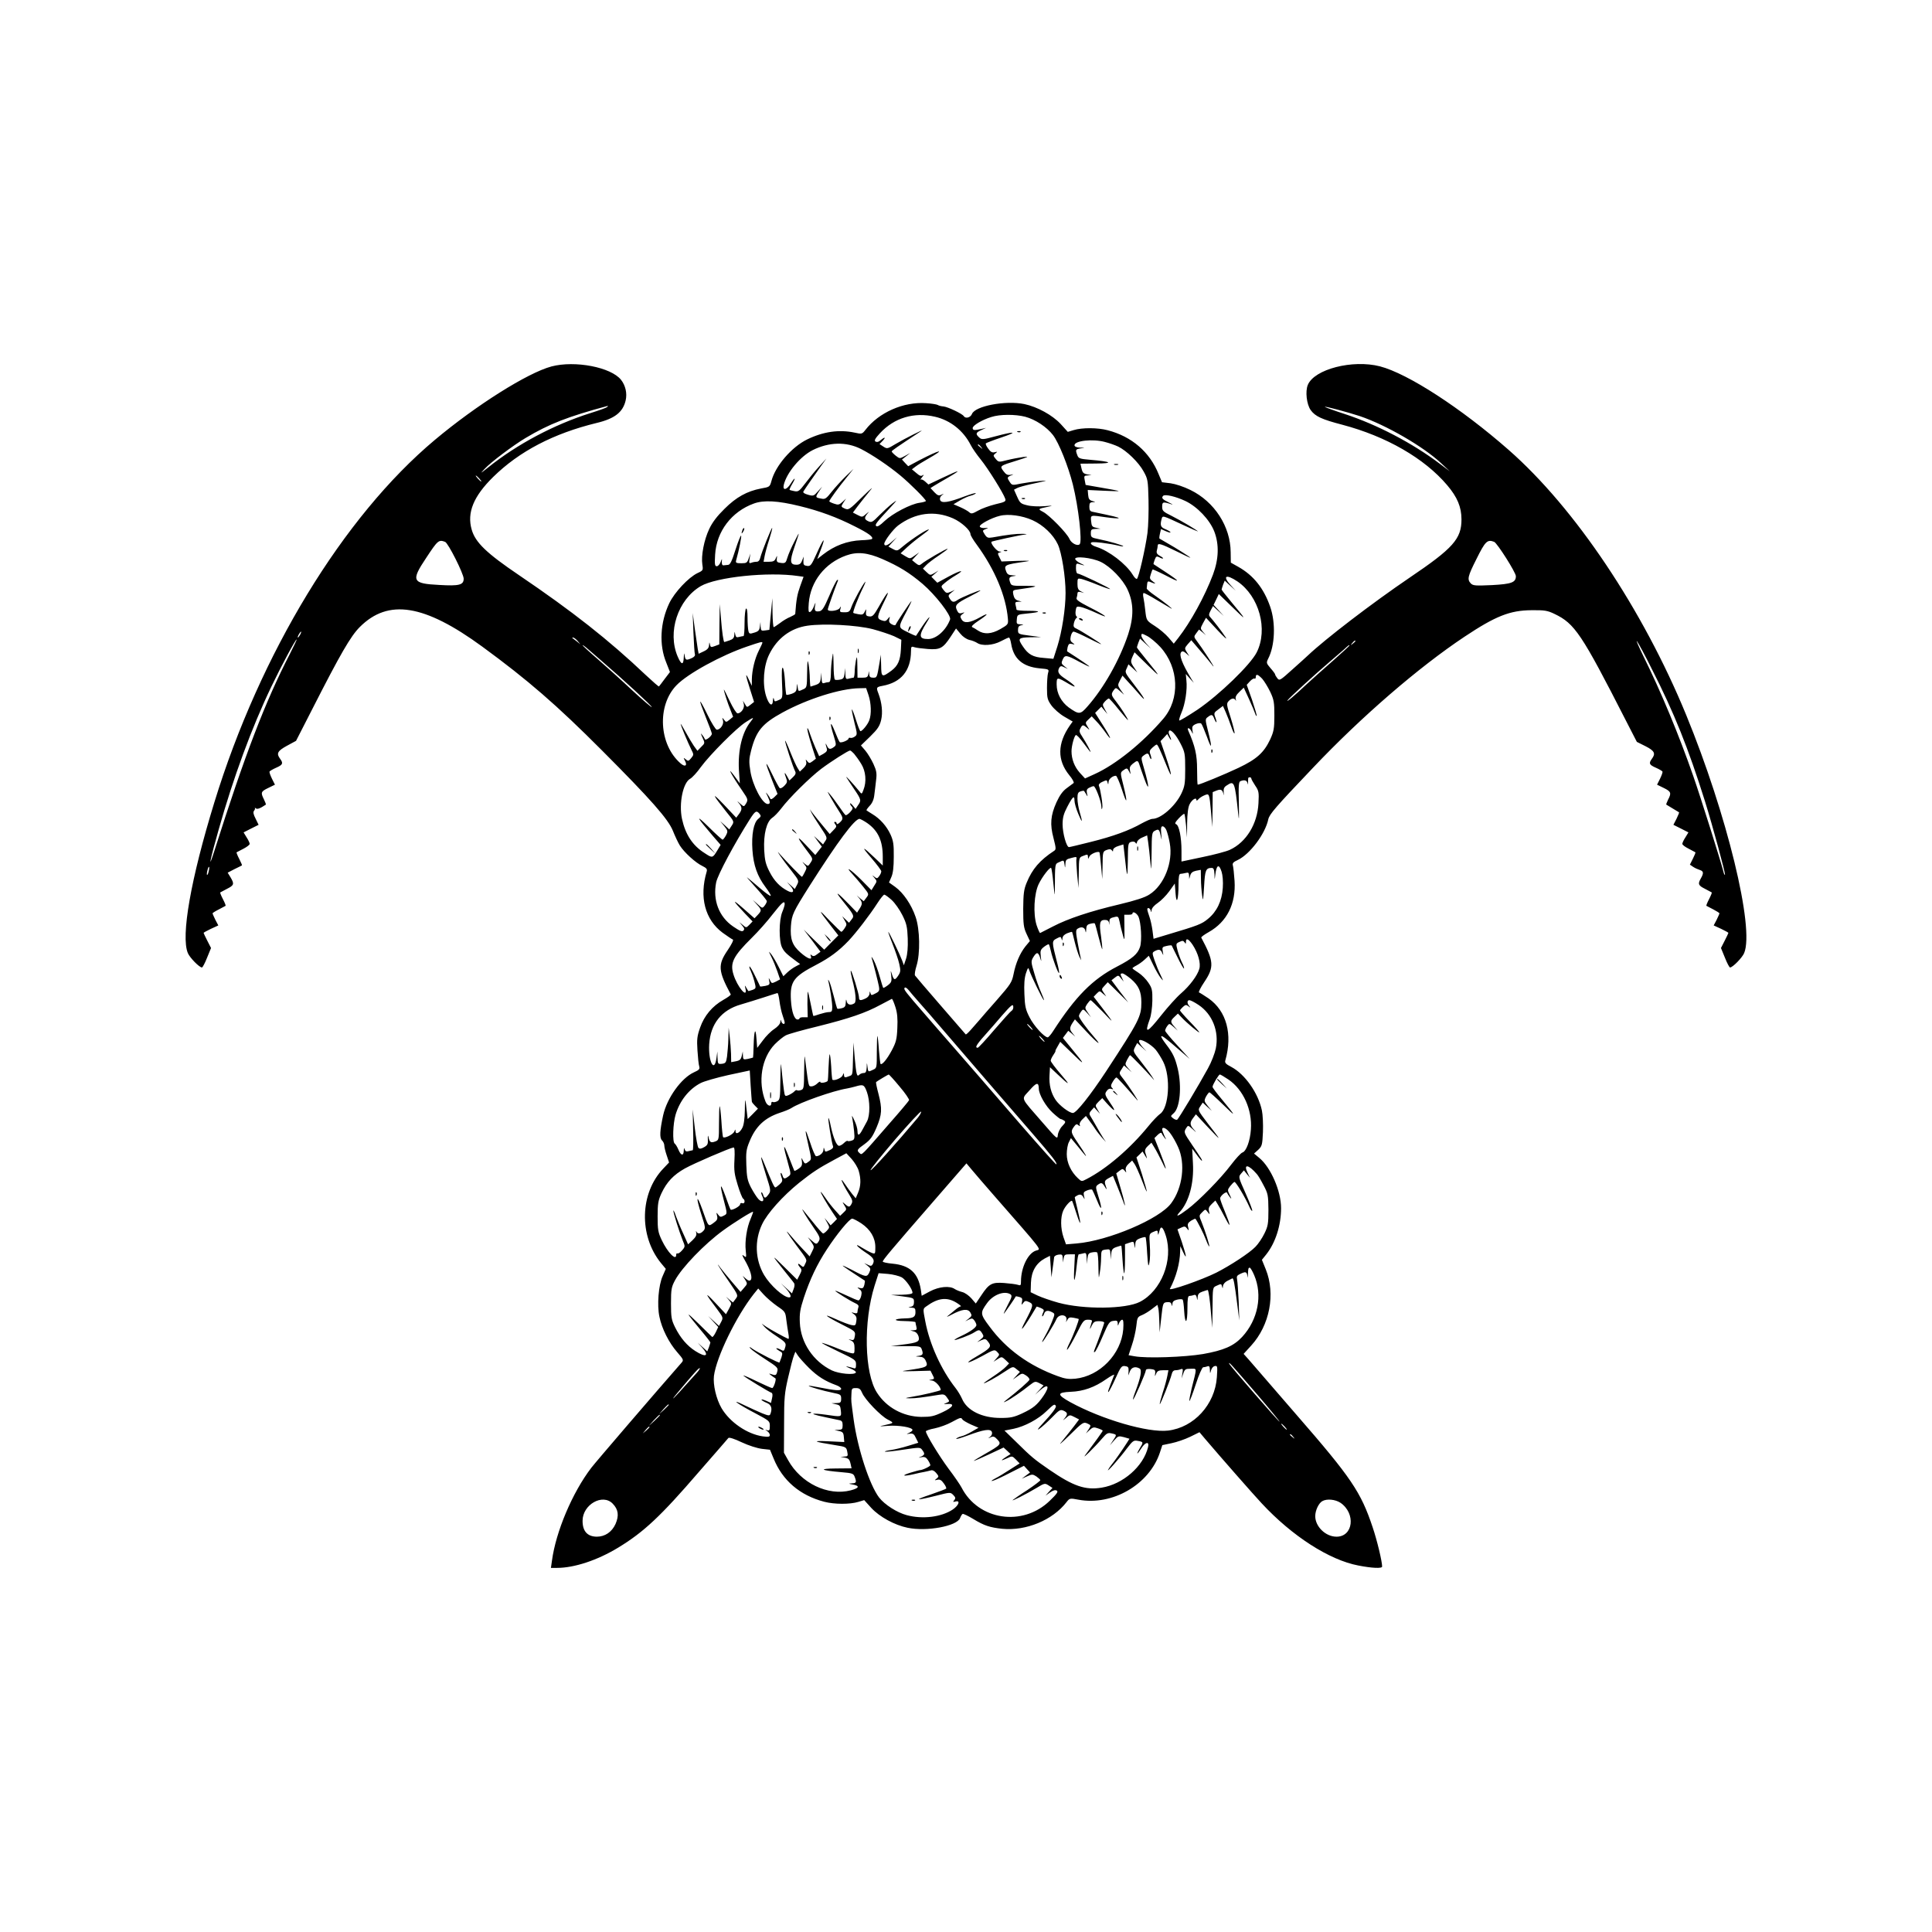 <?xml version="1.0" standalone="no"?>
<!DOCTYPE svg PUBLIC "-//W3C//DTD SVG 20010904//EN"
 "http://www.w3.org/TR/2001/REC-SVG-20010904/DTD/svg10.dtd">
<svg version="1.0" xmlns="http://www.w3.org/2000/svg"
 width="1300pt" height="1300pt" viewBox="0 0 1300 1300"
 preserveAspectRatio="xMidYMid meet">

<g transform="translate(0,1300) scale(0.1,-0.1)"
fill="#000000" stroke="none">
<path d="M3710 10534 c-160 -43 -505 -260 -784 -494 -617 -517 -1176 -1436
-1484 -2440 -158 -514 -226 -899 -178 -1013 12 -30 77 -97 95 -97 4 0 20 29
34 65 l27 66 -25 49 c-14 27 -25 51 -25 53 0 2 22 14 49 27 l50 23 -20 38
c-10 21 -19 41 -19 43 0 3 19 15 43 27 23 12 43 23 45 24 2 2 -6 22 -18 45
-12 23 -20 43 -18 45 2 1 22 12 45 24 48 24 51 33 24 78 l-19 31 46 24 c26 12
48 24 50 25 2 0 -6 20 -18 43 -12 23 -20 43 -18 45 2 1 22 12 46 24 23 12 42
26 42 33 0 6 -9 26 -21 44 l-20 33 51 26 50 25 -20 41 c-15 29 -18 44 -11 53
6 7 9 16 6 20 -3 3 0 2 6 -3 10 -8 28 -2 68 25 1 2 -4 17 -13 35 -23 46 -21
53 29 77 l45 22 -20 40 c-11 23 -19 44 -16 49 3 4 23 16 46 26 43 19 47 29 25
59 -27 36 -18 53 46 88 l61 33 110 215 c188 369 257 489 319 551 192 192 434
153 824 -132 306 -224 500 -392 805 -698 330 -331 446 -462 478 -542 14 -35
35 -80 47 -99 29 -46 106 -116 151 -137 28 -14 34 -21 29 -38 -51 -172 -11
-323 107 -411 32 -23 63 -44 69 -46 7 -2 -8 -32 -35 -72 -67 -98 -64 -138 21
-297 2 -4 -20 -20 -50 -37 -74 -42 -128 -106 -156 -186 -20 -57 -23 -79 -18
-154 3 -48 8 -96 12 -108 5 -17 -1 -24 -35 -39 -86 -39 -182 -173 -208 -290
-22 -101 -25 -151 -8 -168 9 -8 16 -24 16 -35 0 -10 7 -40 16 -66 l16 -48 -39
-41 c-158 -165 -165 -450 -17 -634 l34 -41 -21 -48 c-28 -62 -39 -195 -22
-274 16 -80 64 -175 120 -239 41 -47 44 -53 30 -69 -185 -211 -579 -670 -608
-708 -128 -167 -239 -431 -265 -625 l-7 -49 41 0 c116 0 271 51 411 136 173
105 287 212 542 508 106 121 196 225 200 230 5 6 42 -6 90 -29 47 -22 104 -40
136 -44 l54 -6 24 -58 c60 -149 177 -249 341 -292 69 -18 173 -18 229 -1 l40
12 48 -53 c56 -60 156 -115 244 -133 129 -27 332 11 353 65 5 13 12 25 17 28
4 3 37 -13 72 -34 74 -45 111 -57 196 -66 160 -15 337 58 431 179 21 27 23 28
80 17 229 -43 478 102 549 318 l16 49 62 13 c34 7 90 26 125 43 l63 31 37 -44
c102 -120 331 -381 381 -434 206 -222 456 -382 651 -419 92 -18 160 -21 160
-7 0 34 -34 177 -64 265 -79 237 -144 333 -513 757 -158 183 -303 350 -321
371 l-34 38 51 56 c125 137 165 347 98 513 l-26 64 29 36 c62 78 100 195 100
312 0 114 -69 274 -147 338 l-35 29 28 25 c26 25 28 33 32 120 2 52 -1 117 -7
145 -25 118 -114 244 -206 293 -37 19 -45 28 -40 44 50 176 8 332 -113 417
-30 20 -58 38 -64 40 -5 2 11 34 36 71 67 100 64 139 -21 298 -2 4 20 20 50
37 123 69 184 191 174 345 -3 45 -8 91 -11 102 -5 16 1 24 34 39 81 39 184
176 204 273 8 35 48 81 301 347 328 346 712 677 1020 882 209 139 305 177 450
178 88 1 107 -2 155 -25 136 -65 182 -133 480 -717 l74 -144 58 -29 c61 -31
70 -49 43 -85 -22 -30 -18 -40 25 -59 23 -10 43 -22 46 -26 3 -5 -5 -26 -16
-49 l-20 -40 45 -22 c49 -24 53 -34 29 -79 -8 -17 -14 -32 -12 -33 2 -1 21
-13 43 -26 22 -13 41 -25 43 -26 2 -1 -6 -20 -17 -43 l-21 -41 50 -25 51 -26
-20 -33 c-12 -18 -21 -38 -21 -44 0 -7 19 -21 43 -33 23 -12 43 -23 45 -24 2
-2 -6 -21 -17 -43 l-20 -40 22 -15 c12 -8 32 -17 45 -21 25 -8 27 -21 7 -56
-22 -38 -18 -48 28 -71 23 -12 43 -23 45 -24 2 -2 -6 -22 -18 -45 -12 -23 -20
-43 -18 -45 2 -1 22 -12 46 -24 23 -12 42 -24 42 -27 0 -2 -9 -22 -19 -43
l-20 -38 50 -23 c27 -13 49 -25 49 -27 0 -2 -11 -26 -25 -53 l-25 -49 27 -66
c14 -36 30 -65 34 -65 18 0 83 67 95 97 71 168 -117 937 -390 1602 -292 711
-748 1392 -1195 1784 -319 280 -677 513 -866 562 -184 47 -441 -19 -485 -125
-18 -44 -8 -130 19 -169 31 -43 75 -63 213 -99 295 -78 552 -225 706 -407 68
-80 96 -147 96 -230 0 -131 -56 -194 -349 -392 -252 -171 -568 -413 -685 -524
-8 -8 -55 -50 -103 -93 -83 -75 -88 -78 -102 -60 -8 10 -15 22 -15 26 0 4 -14
23 -31 42 -28 33 -29 36 -16 63 46 88 52 241 14 350 -43 124 -112 211 -215
269 l-50 28 -1 70 c-1 173 -109 340 -271 419 -44 22 -99 40 -133 45 l-58 7
-23 55 c-60 149 -181 253 -343 295 -68 18 -172 18 -228 1 l-40 -12 -48 53
c-56 60 -156 115 -244 134 -127 26 -333 -13 -353 -67 -10 -24 -43 -33 -55 -14
-10 16 -107 62 -136 65 -14 1 -32 5 -39 10 -7 4 -42 10 -79 12 -152 11 -318
-63 -408 -180 -22 -28 -24 -29 -73 -18 -104 22 -210 7 -319 -46 -104 -51 -213
-177 -240 -279 -11 -40 -12 -41 -70 -51 -94 -18 -167 -58 -246 -137 -50 -49
-82 -91 -103 -136 -35 -74 -55 -180 -46 -239 6 -38 5 -40 -32 -57 -61 -29
-156 -130 -191 -204 -61 -129 -69 -279 -20 -398 l25 -64 -35 -46 c-19 -26 -37
-49 -39 -51 -2 -2 -41 32 -88 76 -251 238 -494 429 -854 673 -217 147 -293
219 -318 306 -33 114 12 224 144 354 176 173 406 293 697 364 122 29 177 73
195 152 11 47 -1 100 -31 138 -67 85 -310 132 -469 90z m375 -273 c-6 -5 -55
-23 -110 -40 -248 -78 -497 -211 -690 -366 -54 -43 -56 -44 -25 -11 42 46 193
159 275 208 161 96 284 144 555 217 2 0 0 -3 -5 -8z m5065 -61 c175 -59 428
-205 546 -316 l59 -55 -65 49 c-185 140 -422 264 -641 336 -71 23 -131 45
-134 48 -8 8 156 -36 235 -62z m-2859 -4 c104 -24 191 -93 241 -191 11 -22 42
-66 68 -98 48 -59 152 -226 164 -263 6 -18 -1 -22 -66 -37 -40 -10 -93 -29
-117 -43 -39 -22 -46 -23 -60 -10 -9 8 -36 23 -61 34 l-44 19 44 26 c25 14 57
29 73 32 15 4 30 11 33 16 3 5 -32 -5 -78 -22 -105 -40 -153 -47 -162 -24 -4
11 0 23 11 32 17 13 16 13 -3 4 -17 -8 -26 -5 -47 17 l-26 28 22 14 c12 8 56
33 97 57 96 56 82 55 -38 -2 l-95 -45 -22 20 c-12 11 -26 17 -31 13 -5 -5 0 3
11 17 11 13 13 19 5 13 -12 -9 -21 -6 -44 14 l-30 25 25 19 c13 10 50 33 82
51 127 72 85 65 -59 -10 l-73 -39 -21 22 -21 23 28 22 28 22 -36 -20 c-35 -19
-35 -19 -62 2 -15 12 -27 25 -27 28 0 6 35 30 196 136 37 24 -112 -51 -169
-85 -56 -34 -58 -34 -83 -18 l-26 17 24 25 c22 25 9 23 -22 -3 -9 -8 -21 -10
-29 -5 -10 7 -3 20 30 56 96 104 230 144 370 111z m607 0 c70 -19 145 -69 187
-123 40 -52 103 -210 134 -333 38 -153 64 -383 46 -402 -15 -15 -57 7 -69 36
-17 39 -134 159 -178 182 -36 19 -35 20 33 34 38 8 35 9 -24 4 -38 -3 -89 -1
-115 6 -43 10 -49 15 -68 58 l-21 47 21 11 c11 6 55 18 96 27 117 25 119 26
52 20 -35 -3 -90 -11 -122 -17 -58 -12 -60 -12 -75 10 -20 30 -19 33 8 45 21
9 21 9 -4 4 -20 -3 -30 2 -47 25 -26 35 -27 35 93 72 77 24 83 28 40 23 -27
-4 -76 -13 -108 -21 -57 -15 -58 -14 -77 8 -18 22 -18 24 -2 37 15 12 15 13
-5 8 -17 -4 -28 2 -44 25 -12 16 -19 32 -15 35 3 3 49 21 103 39 116 39 96 44
-36 9 -88 -24 -95 -24 -112 -9 -26 24 -24 33 14 50 l32 15 -30 -7 c-49 -11
-60 -10 -60 6 0 17 63 55 125 74 58 19 161 19 228 2z m537 -170 c28 -7 68 -21
89 -31 56 -27 138 -106 171 -167 28 -50 30 -60 33 -190 2 -76 -1 -177 -7 -225
-14 -103 -59 -301 -71 -308 -5 -3 -18 10 -29 29 -45 72 -158 159 -243 186 -21
6 -38 17 -38 24 0 10 17 10 73 4 39 -5 87 -13 106 -18 19 -5 37 -8 39 -6 5 5
-93 34 -164 48 -50 10 -54 13 -54 39 0 26 4 29 33 30 l32 1 -30 7 c-26 5 -30
11 -33 44 -4 43 -7 42 103 26 42 -6 79 -8 82 -6 4 5 -36 14 -174 43 -18 3 -23
11 -23 34 0 24 4 30 23 31 21 1 21 1 -3 8 -19 5 -26 14 -28 40 l-3 34 106 -5
c58 -3 104 -4 102 -2 -2 2 -53 12 -113 22 l-109 19 -6 31 c-6 29 -4 32 20 33
l26 2 -25 4 c-31 6 -36 11 -44 46 l-6 27 107 1 c120 1 102 13 -40 25 -71 6
-80 9 -88 31 -14 37 -12 41 24 46 31 4 31 4 -5 5 -25 1 -38 7 -38 16 0 31 123
44 205 22z m-1642 -47 c75 -38 188 -114 267 -180 66 -55 170 -159 170 -170 0
-3 -19 -9 -42 -12 -60 -8 -182 -72 -236 -123 -30 -29 -49 -41 -56 -34 -10 10
-2 21 94 124 49 53 51 56 15 29 -22 -17 -62 -54 -89 -81 -44 -45 -51 -49 -72
-40 -29 13 -30 24 -7 52 14 17 13 16 -9 -2 -25 -23 -27 -23 -58 -7 l-31 16 33
44 c18 24 53 67 77 97 33 39 20 29 -47 -36 -87 -86 -92 -89 -118 -78 -26 12
-26 13 -9 40 l18 27 -25 -23 c-21 -19 -28 -21 -56 -11 -18 6 -32 13 -32 16 0
8 67 100 119 163 l44 55 -52 -50 c-28 -27 -71 -74 -94 -103 -37 -47 -45 -53
-71 -47 -40 7 -41 9 -16 47 l22 33 -29 -32 c-27 -31 -31 -32 -66 -22 -25 7
-35 14 -31 22 10 17 76 112 119 172 l36 50 -50 -55 c-28 -30 -69 -81 -93 -113
-39 -51 -46 -57 -72 -52 -16 3 -31 7 -33 9 -2 2 6 20 18 40 27 46 18 47 -11 1
-27 -43 -55 -48 -46 -7 20 82 111 191 194 233 110 55 226 58 325 8z m808 14
c13 -16 12 -17 -3 -4 -10 7 -18 15 -18 17 0 8 8 3 21 -13z m-3376 -213 c10
-11 16 -20 13 -20 -3 0 -13 9 -23 20 -10 11 -16 20 -13 20 3 0 13 -9 23 -20z
m4751 -151 c80 -38 164 -126 195 -206 33 -87 30 -184 -9 -289 -55 -146 -151
-321 -234 -427 l-30 -38 -36 42 c-20 23 -60 57 -90 76 -59 38 -58 37 -66 108
-3 28 -8 65 -12 83 -4 17 -3 32 2 32 5 0 45 -21 89 -48 44 -26 87 -51 95 -56
26 -14 -51 47 -109 87 -31 21 -56 43 -55 48 1 5 2 18 3 30 1 15 6 19 16 15 41
-17 48 -16 24 0 -23 17 -25 22 -16 49 5 17 11 32 13 33 1 2 41 -16 88 -40 102
-54 101 -44 -3 24 -41 27 -77 51 -79 52 -1 2 2 15 8 30 9 23 12 25 31 16 11
-7 23 -10 25 -7 2 2 -8 10 -22 17 -18 10 -24 20 -20 35 3 11 6 26 6 33 0 20
21 14 123 -36 53 -26 97 -47 97 -45 0 4 -103 69 -155 98 -27 16 -52 30 -53 31
-2 1 -1 16 3 33 l7 31 34 -15 c19 -8 32 -11 30 -6 -3 5 -19 14 -36 21 -30 12
-35 26 -24 67 7 26 4 26 142 -38 56 -26 102 -46 102 -45 0 6 -115 74 -177 105
-57 28 -63 34 -63 62 0 33 6 34 65 15 11 -3 1 3 -22 14 -42 20 -50 30 -36 44
13 12 85 -5 149 -35z m-2596 -34 c136 -33 252 -76 372 -137 94 -47 127 -72
115 -85 -4 -3 -35 -7 -71 -8 -95 -4 -181 -36 -259 -97 l-38 -30 25 66 c35 93
17 74 -29 -29 -35 -78 -41 -86 -64 -83 -22 3 -26 8 -25 33 l2 30 -11 -27 c-8
-22 -18 -28 -39 -28 -42 0 -45 23 -14 114 40 117 40 118 1 41 -20 -38 -41 -87
-47 -108 -10 -34 -14 -38 -42 -35 -26 3 -31 7 -29 28 3 25 3 25 -7 3 -7 -18
-18 -23 -46 -23 l-36 0 7 38 c4 20 17 71 31 112 13 41 22 76 20 78 -4 4 -71
-163 -80 -200 -4 -19 -13 -28 -25 -28 -11 0 -27 -3 -36 -7 -15 -5 -16 -1 -11
28 l5 34 -11 -32 c-10 -30 -15 -33 -50 -33 -33 0 -39 3 -35 18 21 74 38 164
34 168 -3 3 -20 -39 -38 -95 -25 -79 -36 -101 -50 -102 -11 -1 -25 -2 -31 -3
-8 -1 -12 9 -11 24 2 24 2 24 -8 -2 -6 -16 -18 -28 -26 -28 -13 0 -15 12 -11
78 9 156 111 290 261 344 66 24 161 19 307 -17z m1033 -83 c56 -25 117 -80
117 -106 0 -8 19 -40 43 -72 121 -166 196 -344 209 -498 3 -37 1 -39 -51 -69
-60 -34 -109 -37 -150 -10 -14 10 -32 20 -39 23 -9 4 7 20 42 43 68 45 74 59
10 23 -68 -38 -106 -42 -123 -15 -12 20 -11 24 5 37 18 13 18 14 -3 7 -18 -5
-25 -1 -34 19 -16 34 -5 46 86 92 41 21 73 39 72 41 -5 4 -130 -48 -152 -63
-27 -19 -38 -18 -54 8 -12 19 -11 23 10 40 l24 19 -28 -13 c-26 -11 -31 -10
-48 12 -19 25 -19 25 9 48 15 13 46 35 70 49 72 43 38 38 -44 -6 l-77 -42 -20
20 -20 20 24 21 24 21 -28 -17 c-27 -16 -29 -16 -52 6 l-25 24 22 23 c12 13
50 42 85 65 34 23 61 43 59 45 -4 5 -154 -82 -176 -102 -13 -11 -19 -10 -39 6
l-24 20 24 26 24 26 -31 -22 c-31 -22 -31 -22 -63 -3 l-31 19 44 41 c24 22 67
57 95 77 28 20 51 39 51 41 0 12 -113 -61 -174 -112 -37 -32 -40 -33 -68 -18
l-30 16 28 31 29 32 -31 -27 c-31 -29 -54 -36 -54 -17 0 19 60 98 93 123 115
86 245 103 370 48z m534 -12 c73 -33 140 -97 171 -163 26 -56 52 -217 52 -327
0 -105 -24 -260 -55 -359 l-27 -84 -65 6 c-72 5 -104 23 -140 77 -37 54 -32
60 50 62 l72 1 -77 10 c-76 10 -78 11 -78 38 0 21 6 29 23 32 18 4 17 4 -6 6
-26 1 -28 4 -25 34 3 32 3 32 71 39 94 9 96 18 4 18 -42 0 -77 3 -77 8 0 4 -3
17 -6 30 -5 18 -2 22 17 23 l24 1 -25 7 c-17 5 -26 16 -31 38 -6 32 -6 32 40
38 128 18 139 23 42 23 -84 -1 -96 1 -102 18 -13 33 -10 43 19 47 25 4 25 4
-6 6 -25 1 -35 7 -42 27 -16 42 -10 45 130 65 42 6 29 7 -53 5 l-108 -4 -14
28 c-13 26 -13 29 3 33 14 4 13 5 -3 6 -18 1 -63 57 -53 66 5 4 187 44 223 48
20 3 16 4 -15 5 -41 1 -103 -6 -201 -24 -31 -5 -38 -3 -53 20 -16 26 -16 27 6
36 22 9 21 9 -6 7 -16 -1 -31 3 -33 10 -5 14 79 59 134 72 58 15 151 2 220
-29z m-3952 -146 c21 -8 125 -215 125 -248 0 -42 -30 -50 -164 -42 -183 9
-192 27 -89 181 79 120 85 125 128 109z m7059 0 c20 -8 146 -206 146 -231 0
-42 -29 -53 -161 -60 -110 -5 -127 -4 -142 11 -26 27 -21 48 38 165 59 119 73
133 119 115z m-4116 -116 c112 -49 180 -91 269 -166 88 -75 195 -214 186 -240
-27 -73 -93 -132 -148 -132 -63 0 -65 23 -10 111 39 61 14 39 -31 -28 -21 -32
-39 -59 -40 -61 -1 -2 -27 9 -58 25 -65 32 -65 28 -4 143 22 41 35 71 30 65
-13 -14 -100 -145 -105 -158 -2 -6 -11 -6 -26 2 -17 9 -21 19 -17 34 5 21 5
21 -10 3 -12 -16 -19 -18 -42 -10 -34 12 -32 25 19 129 45 90 20 66 -38 -38
-33 -58 -42 -67 -63 -65 -20 2 -25 8 -23 28 2 25 2 25 -9 3 -9 -18 -16 -21
-42 -16 -17 3 -33 7 -34 9 -6 4 34 107 64 167 14 28 21 48 16 42 -16 -15 -79
-130 -93 -169 -11 -32 -17 -36 -47 -36 -30 0 -33 2 -27 23 5 19 4 20 -5 5 -12
-19 -80 -26 -80 -9 0 9 48 144 65 185 6 13 5 17 -2 13 -6 -4 -30 -51 -53 -106
-35 -81 -47 -100 -66 -104 -30 -5 -36 4 -29 40 4 23 3 22 -8 -6 -7 -19 -19
-37 -27 -39 -10 -4 -12 9 -8 60 12 146 109 269 251 320 75 27 144 20 245 -24z
m1469 -19 c66 -32 148 -117 180 -186 42 -91 43 -183 4 -302 -57 -171 -164
-361 -274 -485 -48 -55 -57 -55 -126 -6 -50 37 -81 95 -81 154 0 52 1 52 84 3
62 -36 41 -8 -25 35 -48 31 -57 49 -40 77 7 10 13 11 32 1 l24 -11 -23 18
c-21 17 -22 22 -11 46 15 32 25 31 117 -19 34 -18 62 -31 62 -29 0 4 -65 48
-149 102 -2 1 0 14 3 29 6 21 11 25 29 21 21 -6 21 -5 4 8 -15 10 -17 21 -12
44 4 17 12 31 19 31 7 0 52 -20 99 -44 48 -24 87 -43 87 -41 0 5 -137 91 -163
103 -23 10 -26 16 -21 39 4 16 11 31 17 34 6 4 6 9 0 12 -5 4 -8 20 -5 38 4
28 7 30 33 25 16 -3 64 -21 107 -41 98 -45 64 -17 -51 41 -66 34 -87 49 -83
60 3 9 6 22 6 30 0 11 7 14 23 10 l22 -6 -22 11 c-18 9 -23 21 -23 51 0 37 1
38 28 32 15 -4 64 -21 110 -40 45 -18 82 -30 82 -28 0 7 -203 104 -217 104 -8
0 -13 14 -13 36 0 32 2 35 23 28 39 -12 43 -11 10 4 -17 8 -34 21 -38 29 -9
24 111 11 172 -18z m-2036 -95 l36 -5 -23 -64 c-19 -53 -26 -88 -33 -186 -1
-4 -16 -12 -33 -20 -18 -7 -49 -25 -69 -41 -20 -15 -40 -28 -43 -28 -3 0 -7
44 -8 98 l-1 97 -10 -107 -10 -106 -28 -4 c-26 -4 -29 -2 -31 26 l-1 31 -4
-31 c-3 -25 -10 -33 -38 -41 -30 -10 -34 -8 -39 11 -3 11 -6 52 -6 89 0 43 -4
66 -10 62 -5 -3 -10 -46 -10 -96 0 -49 -3 -89 -7 -89 -5 0 -18 -3 -30 -6 -17
-5 -22 -1 -26 18 -4 22 -4 21 -6 -4 -1 -20 -9 -29 -32 -37 -18 -6 -33 -11 -35
-11 -6 0 -16 69 -23 161 l-8 94 -2 -135 -1 -136 -29 -11 c-27 -10 -30 -9 -34
11 -4 18 -4 17 -6 -5 -1 -18 -10 -30 -36 -42 l-34 -16 -6 32 c-3 18 -12 79
-20 137 l-14 105 5 -133 c3 -73 7 -138 10 -145 3 -8 -6 -19 -21 -25 -37 -17
-43 -15 -48 16 -3 22 -4 20 -6 -10 -2 -55 -16 -54 -41 4 -71 165 1 383 155
474 105 61 454 98 656 68z m2955 -36 c147 -100 208 -323 130 -478 -43 -84
-251 -285 -398 -385 -65 -43 -120 -76 -123 -73 -3 3 4 27 15 53 25 57 40 157
33 217 l-4 43 27 -30 27 -30 -18 29 c-61 101 -84 161 -66 179 7 7 17 5 32 -9
l22 -19 -17 26 c-16 26 -16 28 6 54 l24 27 59 -69 c33 -38 68 -80 78 -93 10
-14 15 -18 11 -10 -11 21 -79 125 -108 163 -24 32 -24 33 -6 57 l18 24 24 -19
23 -20 -20 23 c-19 23 -19 23 0 59 l20 36 78 -84 c43 -46 68 -68 54 -47 -25
39 -84 114 -104 136 -10 11 -10 19 3 44 l16 30 36 -33 37 -34 -34 37 -35 38
18 37 17 36 92 -89 c99 -97 98 -91 -5 32 -37 45 -68 84 -68 87 0 3 5 18 10 33
l11 27 37 -34 37 -34 -32 35 c-60 65 -35 80 43 28z m-2455 -321 c52 -14 118
-36 145 -48 l49 -24 -3 -64 c-4 -75 -20 -111 -64 -144 -64 -47 -68 -45 -69 36
l-2 72 -9 -55 c-17 -101 -17 -100 -43 -100 -19 0 -25 6 -26 23 l-2 22 -4 -22
c-4 -19 -11 -23 -39 -23 l-34 0 -1 78 c-1 68 -2 72 -10 37 -4 -22 -8 -57 -8
-77 -1 -21 -4 -38 -8 -38 -5 0 -18 -3 -30 -6 -21 -6 -23 -3 -25 32 l-1 39 -4
-36 c-3 -31 -9 -38 -31 -42 -15 -3 -30 -3 -34 0 -5 2 -9 48 -9 101 -2 85 -3
91 -9 47 -5 -27 -9 -76 -9 -107 -1 -43 -5 -58 -15 -58 -8 0 -21 -3 -30 -6 -13
-5 -16 2 -18 32 l-1 39 -4 -37 c-3 -30 -9 -38 -35 -47 -17 -6 -33 -11 -34 -11
-2 0 -4 24 -5 53 0 28 -4 72 -8 97 -7 37 -9 28 -10 -56 -1 -98 -2 -101 -26
-112 -34 -16 -33 -16 -38 16 -4 27 -4 27 -6 -3 -1 -25 -7 -33 -33 -43 -17 -6
-34 -9 -37 -7 -2 3 -7 44 -9 90 -3 47 -9 88 -15 92 -6 4 -8 -30 -5 -100 5
-103 4 -106 -19 -116 -31 -14 -31 -14 -36 7 -3 10 -5 6 -6 -10 -2 -48 -27 -32
-46 28 -26 82 -17 205 21 281 53 108 144 177 258 193 112 16 330 4 437 -23z
m652 -73 c17 -3 41 -13 52 -20 32 -22 106 -17 159 11 26 14 51 25 55 25 5 0
11 -19 15 -42 16 -101 78 -154 190 -165 65 -6 66 -6 58 -32 -4 -14 -7 -60 -7
-101 0 -67 3 -79 30 -117 17 -23 55 -57 86 -75 l57 -33 -18 -25 c-86 -123 -87
-235 -5 -336 21 -25 34 -49 29 -53 -5 -4 -26 -20 -47 -35 -26 -19 -47 -48 -68
-94 -40 -89 -45 -148 -20 -242 17 -67 18 -76 4 -85 -96 -63 -147 -122 -185
-215 -19 -46 -22 -75 -23 -175 0 -103 3 -127 22 -168 l23 -49 -30 -36 c-37
-47 -65 -111 -80 -187 -11 -55 -21 -69 -109 -170 -53 -60 -108 -123 -122 -140
-14 -16 -40 -46 -57 -65 -17 -19 -32 -33 -34 -30 -3 3 -79 91 -169 195 -91
105 -168 195 -172 201 -4 6 1 36 10 65 26 83 23 246 -6 329 -28 83 -83 163
-137 202 l-42 30 16 37 c11 25 16 66 16 136 1 83 -3 108 -22 150 -26 56 -70
106 -122 137 -19 12 -37 23 -39 25 -3 2 7 16 21 31 17 17 28 43 31 72 3 25 9
70 12 100 6 46 3 64 -18 110 -14 30 -38 70 -54 89 l-30 35 62 60 c51 50 64 70
74 111 12 51 5 117 -18 178 -16 41 -15 44 27 52 126 23 191 102 192 234 0 30
2 33 23 26 12 -4 52 -9 90 -12 82 -6 102 4 154 83 l36 55 29 -35 c16 -20 41
-37 61 -42z m-4503 36 c-6 -11 -13 -20 -16 -20 -2 0 0 9 6 20 6 11 13 20 16
20 2 0 0 -9 -6 -20z m5788 -84 c125 -138 134 -349 19 -483 -139 -162 -319
-307 -460 -371 l-66 -30 -35 38 c-36 40 -56 92 -56 145 0 36 18 102 29 109 5
3 28 -21 52 -54 24 -33 45 -60 47 -60 4 0 -29 62 -55 102 -20 30 -23 40 -13
57 13 26 18 26 44 4 20 -18 20 -18 4 8 -16 25 -16 28 6 48 l22 21 31 -33 c17
-17 45 -52 62 -76 49 -70 36 -34 -20 53 l-50 79 21 21 21 21 20 -25 21 -25
-18 32 c-17 31 -17 33 1 53 10 11 22 20 26 20 4 0 35 -34 68 -76 34 -41 61
-73 61 -69 0 9 -50 86 -81 126 -33 42 -34 48 -15 75 14 19 15 18 42 -6 l28
-25 -23 32 c-21 31 -21 34 -5 65 l17 32 36 -40 c20 -21 56 -61 80 -89 53 -60
29 -17 -39 70 -62 81 -62 80 -48 109 l11 26 30 -27 30 -28 -21 32 c-25 36 -26
43 -10 78 l12 26 85 -83 c95 -93 94 -89 -2 29 -37 45 -67 84 -67 87 0 3 5 17
10 32 l11 27 37 -34 37 -34 -32 35 c-18 20 -33 44 -33 53 0 16 3 16 38 -2 22
-11 62 -45 90 -75z m-3922 42 l19 -23 -25 20 c-14 11 -27 21 -29 22 -2 2 0 3
6 3 5 0 18 -10 29 -22z m-1936 -89 c-165 -320 -302 -676 -509 -1329 -44 -138
-27 -53 31 150 98 347 222 685 354 960 67 140 165 322 170 317 2 -1 -19 -45
-46 -98z m9166 -103 c149 -292 244 -530 356 -886 53 -170 140 -491 135 -496
-3 -3 -8 8 -11 23 -16 64 -153 500 -203 643 -95 273 -216 565 -335 805 -32 66
-52 111 -43 100 9 -11 55 -96 101 -189z m-1996 190 c0 -2 -8 -10 -17 -17 -16
-13 -17 -12 -4 4 13 16 21 21 21 13z m-3990 -11 c0 -3 -11 -27 -24 -53 -27
-53 -46 -132 -47 -195 l0 -42 -19 40 c-27 58 -24 34 7 -63 l27 -85 -24 -19
c-24 -19 -24 -19 -37 4 l-14 23 6 -23 c7 -26 -18 -62 -42 -62 -8 0 -31 37 -53
83 -21 45 -39 80 -39 77 -1 -9 26 -94 45 -139 l17 -44 -23 -19 c-23 -19 -25
-19 -38 -1 -13 17 -14 16 -7 -5 7 -25 -17 -62 -42 -62 -7 0 -36 46 -63 102
-60 122 -64 115 -10 -20 22 -54 40 -104 40 -109 0 -16 -42 -49 -47 -37 -2 6
-10 20 -19 30 -10 14 -10 9 3 -19 17 -37 17 -38 -9 -63 l-25 -26 -24 33 c-13
19 -38 61 -56 94 -18 33 -33 57 -33 54 0 -9 50 -129 71 -171 18 -35 18 -37 0
-59 -17 -21 -21 -22 -36 -9 -17 14 -17 13 -6 -9 18 -33 1 -44 -29 -18 -147
127 -160 390 -28 526 75 78 302 202 476 261 91 31 102 34 102 25z m-1090 -115
c148 -127 350 -313 346 -318 -3 -2 -63 49 -133 114 -70 66 -174 159 -230 208
-57 49 -103 92 -103 94 0 3 10 -3 23 -14 12 -11 56 -49 97 -84z m5040 96 c0
-2 -51 -49 -112 -103 -62 -54 -142 -126 -178 -159 -79 -75 -137 -123 -127
-107 9 15 198 187 282 258 32 28 75 65 95 82 36 33 40 36 40 29z m-587 -223
c14 -16 38 -55 54 -88 25 -53 28 -71 28 -160 0 -88 -4 -107 -28 -160 -42 -89
-90 -133 -214 -192 -93 -44 -260 -113 -274 -113 -2 0 -4 46 -4 103 0 98 -13
155 -59 260 -12 26 9 21 22 -5 10 -21 10 -21 6 7 -4 25 -1 32 22 43 17 7 32 8
37 3 5 -5 22 -45 38 -88 33 -93 37 -78 8 36 -20 80 -20 83 -2 96 26 20 32 18
43 -10 5 -14 12 -25 15 -25 2 0 0 12 -5 26 -14 36 -13 38 20 62 l29 22 19 -43
c10 -23 27 -67 37 -97 10 -30 20 -50 22 -44 2 6 -10 53 -26 105 -28 86 -29 95
-14 111 19 21 39 23 47 6 3 -7 4 -4 1 8 -4 14 4 29 25 49 l29 28 35 -76 c19
-41 37 -85 41 -97 4 -12 9 -20 11 -17 2 2 -12 50 -31 107 l-36 102 22 24 c12
13 26 21 30 18 5 -3 9 2 9 10 0 23 13 20 43 -11z m-2649 -110 c18 -54 21 -129
5 -170 -10 -28 -47 -73 -59 -73 -4 0 -17 34 -30 75 -13 41 -25 73 -28 71 -2
-3 6 -41 17 -87 20 -78 20 -83 3 -95 -9 -7 -23 -11 -29 -9 -7 2 -13 1 -13 -4
0 -12 -52 -33 -60 -24 -4 4 -19 37 -33 73 -31 77 -35 58 -7 -31 18 -59 18 -63
2 -75 -25 -19 -37 -17 -48 9 -11 23 -11 15 -1 -18 5 -15 0 -24 -22 -37 l-29
-16 -25 56 c-14 32 -30 74 -37 95 -6 20 -14 37 -16 37 -6 0 4 -40 32 -130 l24
-75 -22 -17 c-21 -15 -23 -15 -36 0 -12 15 -12 15 -7 -4 3 -14 -3 -28 -19 -43
l-24 -23 -15 24 c-8 12 -30 60 -48 105 -18 46 -34 81 -36 79 -4 -4 54 -182 68
-207 6 -12 1 -23 -16 -39 l-23 -22 -16 29 c-18 33 -21 26 -6 -13 9 -23 7 -31
-11 -50 -12 -13 -26 -21 -32 -17 -5 3 -29 47 -53 97 -50 103 -49 83 3 -48 l35
-88 -22 -22 c-14 -13 -24 -17 -27 -10 -2 6 -11 20 -19 30 -13 16 -13 15 1 -13
19 -40 19 -53 1 -53 -36 0 -102 125 -117 222 -10 61 -9 83 5 137 34 133 75
182 212 257 169 92 388 161 516 163 l46 1 16 -47z m-794 -180 c-57 -72 -85
-191 -78 -324 l6 -90 -30 41 c-65 89 -31 22 49 -94 37 -54 38 -58 21 -86 -12
-19 -13 -19 -38 3 -22 20 -23 20 -7 1 22 -26 21 -43 -1 -72 l-18 -24 -84 89
c-86 90 -78 70 17 -49 54 -66 54 -67 37 -93 l-17 -26 -30 28 -31 28 27 -33
c25 -32 26 -35 12 -63 -9 -16 -19 -29 -23 -29 -3 0 -47 39 -96 88 -91 89 -80
66 31 -63 l52 -60 -21 -35 c-33 -55 -34 -55 -87 -20 -81 51 -129 125 -152 230
-22 104 7 244 55 270 13 7 46 42 72 79 61 83 240 263 302 302 56 36 59 36 32
2z m2896 -151 c27 -53 29 -66 29 -167 0 -98 -3 -116 -26 -165 -41 -85 -138
-170 -195 -170 -10 0 -41 -14 -71 -30 -84 -48 -194 -88 -343 -125 -76 -19
-142 -35 -147 -35 -17 0 -43 94 -43 153 0 45 7 71 31 117 37 71 49 81 49 43 0
-15 11 -55 25 -88 28 -68 32 -63 10 11 -8 27 -15 68 -15 91 0 33 4 43 21 48
11 4 22 5 23 3 2 -1 8 -12 15 -23 10 -18 11 -17 5 7 -4 20 -1 29 14 37 12 6
25 11 31 11 12 0 51 -101 52 -138 1 -19 3 -22 6 -8 5 17 -11 120 -23 150 -3 7
7 18 21 24 33 15 33 15 38 -5 4 -14 5 -13 6 4 1 21 27 43 50 43 5 0 24 -42 40
-92 35 -109 40 -94 10 28 -21 83 -21 85 -3 99 26 19 29 19 42 -7 11 -22 11
-21 6 5 -5 21 -1 32 17 47 30 24 35 24 43 3 3 -10 19 -56 36 -103 35 -96 34
-55 -2 69 -21 72 -21 74 -3 87 25 19 33 18 40 -7 4 -11 9 -19 11 -16 3 2 0 16
-5 30 -8 20 -6 29 13 46 12 11 25 21 29 21 7 0 22 -32 68 -145 39 -97 36 -63
-6 63 l-36 105 23 24 22 24 13 -23 c7 -13 12 -19 13 -15 0 5 -5 17 -10 28 -6
11 -8 24 -4 30 10 17 48 -25 80 -89z m-2199 -64 c11 -13 33 -43 48 -68 31 -49
37 -120 15 -175 -11 -30 -12 -30 -28 -9 -41 50 -94 108 -87 94 5 -8 28 -44 52
-79 48 -71 50 -77 26 -110 l-16 -24 -19 23 c-10 12 -18 18 -18 13 0 -5 5 -14
12 -21 9 -9 6 -17 -12 -37 -12 -13 -26 -22 -30 -20 -5 3 -24 29 -43 57 -20 29
-48 67 -62 83 -22 26 -21 23 7 -25 17 -30 42 -71 55 -91 28 -43 28 -51 3 -74
-11 -10 -20 -13 -20 -7 0 7 -5 12 -11 12 -8 0 -7 -5 1 -16 11 -13 9 -19 -12
-40 l-25 -26 -49 59 c-27 32 -57 70 -67 83 l-18 25 12 -25 c7 -14 34 -57 60
-96 45 -67 47 -72 32 -93 l-15 -23 -31 29 -30 28 26 -36 27 -36 -22 -28 -22
-28 -65 69 c-65 70 -60 51 11 -43 39 -51 39 -52 22 -78 -16 -25 -17 -25 -38
-8 -21 18 -21 18 -3 -4 17 -20 17 -23 2 -52 -8 -17 -17 -31 -19 -31 -5 0 -108
107 -146 150 -21 24 -21 23 1 -10 13 -19 46 -64 75 -100 50 -64 51 -67 37 -94
l-15 -28 -26 24 -27 23 24 -27 c30 -34 20 -53 -18 -33 -53 27 -92 68 -123 129
-26 51 -32 76 -36 147 -5 107 16 190 54 216 14 9 41 37 60 62 55 73 193 209
269 267 68 51 183 124 195 124 4 0 16 -10 27 -22z m2673 -167 c0 -4 12 -26 26
-47 24 -35 26 -45 22 -119 -7 -139 -82 -262 -192 -313 -23 -11 -106 -33 -184
-49 l-142 -30 0 73 c0 90 -16 170 -36 178 -11 4 -7 13 18 40 18 19 35 32 37
30 3 -3 8 -39 12 -82 l6 -77 1 98 c1 64 7 108 17 126 15 30 45 49 45 29 0 -7
5 -6 13 3 6 8 25 21 40 27 35 15 34 15 46 -113 l8 -100 2 118 1 117 27 11 c29
11 39 5 46 -26 2 -11 3 -5 1 13 -2 25 2 36 22 48 49 33 53 23 75 -185 6 -62 7
-50 5 66 -3 116 -1 143 11 147 26 10 41 6 47 -11 4 -15 5 -15 4 2 0 11 0 23 1
28 1 10 21 9 21 -2z m-3309 -237 c11 -14 10 -19 -9 -34 -31 -25 -46 -106 -39
-210 7 -102 33 -176 88 -249 22 -29 38 -56 35 -59 -3 -3 -34 19 -68 48 -35 30
-74 63 -88 74 -13 12 11 -17 53 -63 42 -46 77 -89 77 -95 0 -6 -7 -20 -15 -30
-15 -19 -16 -19 -47 10 l-33 29 28 -31 c33 -36 33 -41 6 -70 l-22 -23 -76 67
c-79 69 -74 56 13 -36 l50 -52 -21 -22 c-22 -22 -22 -22 -45 -2 l-23 19 19
-23 c15 -17 17 -25 8 -34 -9 -9 -25 -2 -69 28 -95 65 -138 177 -114 297 11 52
123 261 227 425 36 56 44 61 65 36z m724 -62 c73 -51 105 -119 105 -227 l0
-59 -52 50 c-87 83 -97 84 -25 1 37 -43 67 -83 67 -90 0 -7 -6 -22 -14 -32
-12 -17 -16 -18 -32 -5 -18 14 -18 14 0 -7 18 -22 18 -23 -1 -52 l-19 -31 -69
70 c-69 69 -117 100 -59 38 17 -18 49 -56 71 -83 41 -51 41 -51 23 -75 l-18
-24 -24 19 -23 20 18 -21 c21 -26 21 -38 0 -70 l-16 -25 -51 53 c-78 81 -104
99 -55 38 88 -109 89 -112 69 -137 l-17 -22 -23 22 -23 22 16 -27 c16 -26 16
-30 1 -53 -9 -14 -19 -25 -23 -25 -3 0 -39 35 -80 77 -78 84 -77 75 7 -33 l53
-68 -48 -48 -47 -48 -69 67 -69 68 57 -74 56 -75 -23 -17 c-16 -13 -26 -15
-36 -7 -9 8 -11 7 -6 -6 11 -29 -21 -18 -69 24 -56 49 -71 91 -65 179 6 77 13
92 126 271 189 297 303 451 336 450 6 -1 29 -13 51 -28z m2013 -47 c6 -14 17
-53 23 -88 24 -128 -38 -284 -137 -346 -30 -20 -93 -40 -201 -66 -199 -47
-346 -96 -448 -149 -44 -22 -83 -42 -86 -44 -3 -1 -14 23 -24 53 -24 77 -17
211 14 276 24 50 76 117 84 109 3 -3 10 -50 15 -105 9 -87 10 -92 10 -35 1
170 0 166 27 178 34 16 33 16 38 -15 4 -27 4 -27 6 3 1 28 6 33 40 41 33 9 38
8 34 -6 -2 -9 1 -56 5 -106 l9 -90 2 103 c1 100 2 103 27 112 33 13 34 13 35
-7 0 -15 2 -14 9 3 7 18 58 39 68 29 2 -2 7 -43 11 -92 l8 -88 2 93 c1 90 2
93 28 103 20 7 28 6 35 -3 6 -10 8 -9 8 3 0 9 14 20 34 26 l35 11 6 -52 c20
-182 22 -188 24 -59 1 115 2 122 22 128 13 4 25 2 29 -5 6 -10 9 -8 11 4 2 10
18 24 36 31 l32 14 7 -47 c4 -26 10 -83 14 -127 7 -74 7 -70 9 57 1 128 2 138
22 148 26 14 30 10 40 -37 7 -32 7 -29 3 15 -4 40 -1 52 9 52 8 0 19 -11 25
-25z m-6444 -279 c-3 -15 -8 -25 -11 -23 -2 3 -1 17 3 31 3 15 8 25 11 23 2
-3 1 -17 -3 -31z m6816 -2 c7 -22 11 -66 8 -108 -6 -89 -40 -160 -100 -209
-42 -35 -65 -44 -270 -105 l-96 -29 -7 55 c-4 30 -13 72 -21 94 -8 22 -14 44
-14 49 0 16 18 9 23 -8 4 -14 5 -14 6 3 1 13 17 32 41 48 22 15 57 50 78 79
l37 52 5 -65 c6 -84 20 -46 20 58 0 51 4 72 13 72 6 0 22 3 35 6 18 5 22 2 23
-17 l1 -24 7 25 c5 17 16 26 39 31 l32 6 1 -61 c0 -33 4 -83 8 -111 6 -44 7
-37 13 59 6 111 12 126 51 126 13 0 17 -9 19 -42 1 -40 1 -41 5 -8 8 71 25 81
43 24z m-2220 -190 c22 -20 54 -66 72 -102 28 -56 33 -78 36 -156 2 -61 -2
-106 -11 -136 l-15 -45 -12 33 c-17 44 -88 192 -93 192 -2 0 11 -37 29 -82 18
-46 39 -106 45 -134 10 -44 9 -54 -6 -77 -23 -35 -30 -34 -43 6 -10 32 -10 31
-5 -9 4 -36 2 -44 -22 -63 -16 -12 -30 -20 -32 -18 -2 2 -13 37 -24 77 -11 40
-29 89 -40 109 -11 20 -17 27 -14 16 13 -41 43 -161 49 -192 5 -29 2 -35 -24
-48 -26 -14 -29 -13 -33 3 -4 14 -5 13 -6 -4 -1 -12 -12 -26 -26 -32 -36 -17
-45 -15 -45 7 0 24 -50 185 -55 179 -3 -2 2 -27 9 -56 24 -91 30 -153 15 -163
-25 -16 -47 -10 -52 14 -3 16 -5 14 -6 -9 -1 -25 -6 -33 -27 -38 -15 -4 -28
-5 -30 -3 -2 2 -14 42 -25 88 -12 46 -25 91 -31 99 -7 11 -7 9 -3 -7 10 -38
25 -137 25 -170 0 -28 -4 -33 -22 -33 -13 0 -41 -7 -63 -14 -22 -8 -41 -13
-42 -12 -2 1 -9 38 -18 81 -8 43 -17 80 -19 82 -2 3 -3 -35 -3 -84 l2 -88 -27
0 c-16 1 -28 -3 -28 -7 0 -4 -6 -8 -13 -8 -22 0 -40 50 -45 130 -7 126 16 158
172 239 88 46 149 91 215 160 53 56 145 176 195 254 20 31 41 57 46 57 6 0 28
-16 50 -36z m-720 -28 c0 -7 -7 -31 -16 -52 -23 -54 -24 -198 -1 -241 15 -29
29 -42 96 -92 l25 -18 -30 -16 c-16 -8 -41 -26 -56 -40 l-27 -26 -31 62 c-17
34 -40 73 -51 87 -19 23 -19 22 2 -20 12 -24 30 -68 40 -97 l18 -53 -28 -15
c-27 -13 -29 -13 -39 8 -11 21 -11 21 -6 -4 5 -23 2 -27 -27 -33 -18 -3 -33
-5 -34 -4 0 2 -16 34 -34 71 -18 38 -35 66 -38 64 -2 -3 1 -16 8 -28 6 -13 18
-45 25 -72 12 -47 12 -48 -13 -58 -14 -5 -27 -8 -28 -7 -1 2 -7 12 -14 23 -10
18 -11 17 -5 -7 16 -73 -56 13 -81 96 -24 78 0 123 124 246 42 41 105 112 140
158 63 80 81 96 81 68z m2380 -83 c18 -39 25 -163 11 -205 -16 -48 -51 -78
-153 -131 -167 -86 -281 -202 -431 -434 -15 -24 -32 -43 -37 -43 -23 0 -94 78
-122 134 -27 52 -32 75 -35 156 -3 67 0 108 10 140 14 41 16 43 23 21 10 -33
92 -201 98 -201 3 0 -6 24 -19 53 -13 28 -34 87 -46 130 -22 73 -22 79 -7 105
23 37 33 38 46 0 10 -33 10 -33 5 8 -4 36 -2 44 22 63 16 12 30 19 32 17 3 -2
9 -23 14 -45 11 -52 50 -154 55 -148 3 2 -4 38 -15 78 -34 132 -34 137 -1 154
26 14 29 13 33 -3 4 -13 5 -12 6 4 1 14 12 26 31 34 17 7 32 11 34 9 1 -2 10
-33 18 -69 9 -36 23 -81 32 -100 9 -19 14 -26 10 -15 -3 11 -13 60 -22 108
-14 77 -14 90 -1 98 25 16 47 10 52 -13 3 -17 5 -15 6 8 1 25 6 33 27 38 15 4
28 5 30 3 3 -2 14 -43 26 -91 12 -47 23 -85 25 -83 1 2 -2 40 -8 84 -14 93 -9
113 25 113 18 0 26 -6 29 -22 3 -16 4 -14 2 5 -1 23 3 29 29 35 30 8 31 7 40
-32 4 -23 14 -61 21 -86 12 -44 12 -44 11 45 l-1 90 28 0 c15 -1 27 3 27 7 0
19 28 5 40 -19z m366 -192 c36 -55 55 -123 44 -160 -13 -46 -65 -115 -124
-166 -29 -25 -88 -91 -131 -145 -97 -123 -116 -130 -79 -29 10 26 17 78 18
125 1 72 -2 85 -27 122 -15 23 -45 53 -67 67 -22 14 -40 27 -40 30 0 2 12 11
28 19 15 8 39 25 54 39 l28 26 30 -62 c16 -34 39 -73 50 -87 20 -24 20 -24 -1
20 -12 24 -30 68 -40 97 -17 51 -17 53 1 63 28 15 40 12 50 -12 9 -20 9 -18 4
9 -5 29 -3 32 26 38 17 4 32 5 34 3 1 -1 19 -38 40 -81 21 -43 40 -76 43 -74
2 3 -3 20 -13 39 -9 18 -23 55 -30 81 -12 47 -12 48 12 59 20 10 27 9 35 -3 7
-11 9 -11 9 4 0 28 18 20 46 -22z m-416 -228 c52 -45 70 -85 70 -158 0 -95
-14 -123 -238 -465 -106 -161 -199 -278 -222 -279 -24 -1 -92 51 -117 88 -31
46 -45 101 -41 166 l3 54 50 -47 c85 -80 92 -80 22 1 -37 43 -67 83 -67 90 0
7 8 24 17 37 10 14 16 26 15 28 -2 1 5 16 15 32 l17 30 80 -77 c89 -88 90 -81
0 27 l-62 76 18 24 18 24 24 -19 23 -20 -17 21 c-22 26 -22 38 -2 70 l17 25
78 -83 c75 -80 110 -104 51 -36 -52 59 -102 129 -102 141 0 7 7 20 15 31 13
18 15 17 40 -10 l26 -29 -21 31 c-21 30 -21 33 -5 58 10 14 20 26 24 26 3 0
39 -35 80 -77 81 -86 80 -83 -3 26 l-57 74 20 21 c20 20 21 20 42 0 l23 -19
-17 25 c-16 23 -16 25 5 47 l22 24 69 -68 69 -68 -57 74 -56 75 23 18 c22 17
24 17 41 -5 l18 -22 -10 22 c-14 28 -14 33 2 33 7 0 33 -17 57 -37z m-1425
-158 c30 -33 98 -112 152 -175 162 -189 469 -545 610 -707 133 -154 169 -200
161 -208 -2 -3 -108 116 -236 263 -127 147 -249 287 -270 312 -22 25 -106 122
-187 215 -82 94 -172 197 -200 230 -120 138 -135 157 -129 167 5 7 14 2 27
-13 10 -13 43 -51 72 -84z m-940 9 c4 -31 13 -74 21 -96 8 -22 14 -44 14 -49
0 -16 -18 -9 -23 9 -4 13 -5 13 -6 -4 -1 -13 -17 -32 -41 -48 -22 -14 -57 -49
-77 -77 l-38 -50 -5 63 c-6 81 -16 56 -19 -47 -1 -44 -3 -80 -4 -81 -1 -1 -17
-5 -34 -9 -31 -6 -33 -5 -34 22 l-1 28 -7 -30 c-5 -23 -13 -31 -39 -36 l-32
-6 -1 56 c-1 31 -5 83 -9 116 l-7 60 -2 -75 c-1 -41 -6 -95 -9 -120 -6 -40
-10 -45 -34 -48 -27 -3 -28 -1 -30 40 l-1 43 -6 -44 c-14 -105 -56 -24 -49 93
9 137 83 230 213 267 38 11 108 33 155 48 47 15 88 29 91 29 4 1 10 -23 14
-54z m780 -40 c13 -41 16 -78 13 -142 -3 -75 -9 -96 -37 -149 -32 -60 -66
-101 -76 -92 -2 3 -7 45 -11 94 -3 50 -8 92 -10 94 -2 2 -4 -45 -4 -106 0
-108 0 -110 -25 -121 -34 -16 -33 -17 -38 21 -4 31 -4 31 -5 -5 -2 -29 -6 -38
-20 -38 -10 0 -23 -5 -30 -12 -16 -16 -20 -1 -31 117 l-8 100 -3 -97 c-3 -127
-2 -120 -25 -129 -30 -12 -35 -11 -36 9 0 14 -2 13 -9 -4 -7 -18 -58 -39 -69
-29 -2 2 -6 42 -8 90 -3 47 -8 83 -10 81 -3 -3 -6 -43 -8 -91 -1 -47 -4 -87
-6 -89 -12 -11 -49 -16 -49 -7 0 6 -9 2 -20 -9 -11 -11 -29 -20 -39 -20 -21 0
-19 -6 -40 155 -8 68 -8 67 -10 -52 -1 -114 -2 -122 -22 -128 -11 -4 -23 -4
-26 -1 -3 3 -11 0 -17 -7 -6 -7 -23 -18 -38 -25 -26 -11 -27 -10 -33 31 -3 23
-10 78 -14 122 -8 79 -8 78 -10 -52 -1 -122 -3 -133 -21 -143 -11 -6 -25 -8
-30 -5 -6 3 -10 -1 -10 -9 0 -26 -27 -18 -39 12 -53 133 -27 293 63 386 24 24
57 51 73 59 16 9 113 36 216 61 212 53 321 90 422 145 39 21 73 39 76 40 4 0
14 -24 24 -55z m2040 14 c93 -62 139 -178 116 -293 -7 -33 -30 -93 -53 -134
-60 -110 -197 -339 -207 -345 -4 -3 -17 1 -27 9 -19 15 -18 15 3 34 43 36 56
180 28 299 -18 74 -31 103 -80 167 -20 26 -34 49 -31 52 5 6 32 -14 127 -97
l64 -55 -82 90 c-46 49 -83 94 -83 100 0 6 6 20 14 31 14 19 15 18 43 -6 l28
-25 -22 26 c-29 32 -29 40 0 67 l23 22 25 -26 c31 -34 119 -108 119 -100 0 3
-29 36 -65 73 -36 37 -65 71 -65 74 0 3 9 14 20 24 17 15 22 16 37 4 15 -11
16 -11 6 1 -17 18 -16 40 0 40 8 0 35 -14 62 -32z m-1258 -39 c-8 -5 -60 -63
-117 -129 -56 -66 -106 -120 -111 -120 -23 0 -8 23 76 116 6 6 44 50 85 98 63
72 76 83 78 64 2 -11 -3 -25 -11 -29z m128 -109 c10 -11 16 -20 13 -20 -3 0
-13 9 -23 20 -10 11 -16 20 -13 20 3 0 13 -9 23 -20z m80 -80 c10 -11 16 -20
13 -20 -3 0 -13 9 -23 20 -10 11 -16 20 -13 20 3 0 13 -9 23 -20z m762 -74
c13 -16 36 -52 50 -80 52 -103 39 -312 -22 -352 -13 -9 -49 -46 -78 -82 -123
-151 -282 -287 -416 -356 -32 -17 -34 -17 -58 6 -47 44 -75 105 -75 162 0 29
6 65 14 80 l14 28 40 -48 c65 -80 66 -81 58 -64 -4 8 -27 44 -51 79 -48 71
-50 77 -27 109 13 18 19 21 30 11 12 -9 13 -9 9 3 -3 7 5 24 18 36 l24 23 24
-33 c14 -18 32 -44 41 -58 9 -14 29 -38 43 -55 l27 -30 -20 30 c-11 17 -32 53
-47 80 -16 28 -33 58 -39 67 -8 13 -6 22 8 37 l18 20 20 -22 20 -22 -17 29
c-17 28 -16 29 7 53 l25 24 29 -33 c56 -62 68 -63 26 -2 -38 56 -40 63 -26 82
9 14 21 19 32 15 14 -5 15 -3 5 7 -10 10 -9 19 5 42 9 15 20 28 24 28 6 0 54
-53 138 -150 28 -33 -55 94 -93 142 -28 35 -28 37 -11 62 l17 27 26 -23 26
-23 -23 26 c-23 26 -23 28 -8 58 9 17 18 31 20 31 5 0 108 -107 146 -150 21
-24 21 -24 -1 10 -12 19 -46 64 -75 101 -50 63 -51 66 -37 93 l15 28 31 -28
32 -29 -29 32 c-15 17 -25 36 -21 42 9 15 80 -25 112 -63z m-2718 -348 c0 -5
10 -17 21 -28 l20 -20 -34 -35 -35 -35 -5 43 c-3 23 -7 58 -9 77 -2 19 -5 -7
-5 -58 -1 -59 -7 -103 -17 -121 -17 -34 -45 -48 -46 -23 0 15 -1 15 -8 -2 -8
-20 -68 -49 -76 -37 -2 5 -8 54 -11 110 -4 56 -9 99 -12 97 -2 -3 -4 -55 -4
-116 0 -110 -1 -112 -26 -121 -29 -11 -38 -5 -45 31 -3 14 -5 8 -4 -14 2 -34
-2 -42 -25 -55 -19 -11 -30 -13 -38 -5 -6 6 -17 67 -25 135 l-14 124 3 -137
c2 -76 1 -138 -3 -138 -3 0 -16 -3 -28 -6 -15 -4 -22 -1 -26 13 -3 12 -5 9 -6
-9 -1 -38 -19 -35 -36 6 -8 19 -19 37 -25 41 -16 10 -12 135 6 195 28 93 89
171 168 212 22 12 106 36 186 54 l145 31 6 -101 c4 -56 7 -104 8 -108z m994
101 c38 -44 66 -86 64 -92 -3 -7 -60 -75 -128 -152 -200 -230 -188 -218 -205
-204 -21 18 -18 24 34 61 39 29 53 48 80 111 37 88 39 126 13 227 -11 41 -18
76 -16 79 8 7 80 50 85 51 3 0 36 -36 73 -81z m2213 47 c100 -68 161 -204 151
-336 -5 -76 -31 -147 -57 -155 -10 -3 -44 -40 -76 -82 -68 -91 -217 -243 -295
-301 -61 -46 -84 -55 -52 -19 63 68 98 195 90 330 l-5 98 30 -40 c16 -23 32
-41 34 -41 7 0 0 11 -63 104 -58 86 -59 87 -41 116 12 19 13 19 43 -8 28 -26
29 -26 7 -1 -27 30 -27 46 -3 77 l18 24 83 -89 c93 -98 93 -96 -4 29 -66 87
-67 88 -50 113 l17 26 30 -28 31 -28 -27 33 c-25 32 -26 35 -12 63 9 16 19 29
23 29 3 0 45 -37 91 -82 92 -90 91 -84 -7 34 -35 42 -64 80 -63 85 0 14 42 83
49 83 4 0 30 -15 58 -34z m-1276 -61 c0 -39 47 -120 93 -162 26 -24 50 -43 54
-43 5 0 15 -5 23 -10 12 -8 10 -14 -12 -37 -15 -15 -28 -42 -30 -60 -3 -31 -5
-29 -103 84 -154 177 -144 152 -88 216 48 55 62 57 63 12z m-1157 -22 c22 -61
22 -158 1 -198 -9 -16 -23 -42 -31 -57 -21 -40 -33 -43 -33 -10 0 17 -9 49
-21 73 -16 35 -19 38 -14 14 3 -16 9 -55 12 -86 5 -52 3 -58 -17 -64 -12 -4
-24 -5 -27 -2 -2 3 -13 -3 -24 -14 -10 -10 -25 -19 -33 -19 -17 0 -39 54 -56
133 -6 32 -14 57 -16 54 -4 -4 22 -165 31 -189 4 -9 -4 -19 -20 -26 -33 -15
-33 -15 -38 6 -4 13 -5 12 -6 -5 -1 -21 -27 -43 -50 -43 -5 0 -24 42 -40 93
-36 109 -39 99 -10 -25 20 -87 20 -90 2 -103 -24 -19 -28 -19 -41 8 -10 20
-11 20 -6 -8 3 -24 -1 -34 -21 -48 -15 -11 -28 -17 -30 -15 -1 1 -19 46 -39
98 -38 99 -39 78 -3 -49 20 -72 20 -74 2 -87 -25 -19 -33 -18 -40 7 -4 11 -9
19 -11 16 -3 -2 0 -16 5 -30 8 -20 6 -29 -13 -46 -12 -11 -25 -21 -29 -21 -7
0 -22 32 -68 145 -38 95 -36 71 5 -60 33 -103 34 -109 18 -131 -21 -29 -29
-30 -37 -3 -4 11 -9 18 -12 16 -2 -3 1 -15 7 -27 17 -33 -2 -45 -27 -18 -12
13 -34 48 -50 78 -24 47 -28 70 -31 151 -3 84 -1 104 21 157 41 102 102 160
204 194 31 10 66 24 78 32 57 38 282 117 375 132 14 3 39 8 55 13 54 16 60 13
78 -36z m341 -176 c-141 -168 -309 -355 -316 -351 -4 3 70 95 164 205 95 110
174 195 176 189 2 -5 -9 -25 -24 -43z m1700 -102 c15 -19 39 -61 53 -93 51
-111 31 -274 -46 -378 -77 -106 -423 -253 -637 -271 l-71 -6 -17 48 c-20 59
-21 134 -2 178 13 31 52 74 60 66 2 -2 15 -40 29 -84 31 -96 34 -81 7 29 -11
44 -19 80 -18 81 29 22 44 22 56 2 12 -21 12 -21 6 5 -5 24 -2 29 21 38 15 6
30 8 34 5 3 -4 18 -37 33 -73 32 -79 37 -61 8 30 -18 59 -19 64 -3 76 24 17
30 15 48 -15 9 -16 13 -19 10 -8 -16 46 -15 50 14 67 l30 16 29 -71 c16 -40
34 -85 40 -102 22 -64 10 -2 -18 91 l-29 99 22 17 c20 15 22 15 35 0 12 -15
12 -15 7 4 -3 14 3 28 19 43 l24 22 16 -23 c9 -13 30 -60 48 -106 17 -45 32
-81 34 -79 2 2 -13 54 -32 116 l-37 113 21 20 20 20 17 -28 c16 -28 16 -25 1
22 -4 14 1 27 18 43 l24 22 20 -33 c12 -19 35 -63 52 -98 38 -81 29 -43 -17
74 l-35 88 22 22 c14 13 24 17 27 10 2 -6 11 -20 19 -30 13 -16 13 -15 -1 13
-8 18 -15 37 -15 43 0 22 29 9 54 -25z m-2932 -180 c-4 -71 0 -98 22 -169 14
-47 31 -88 36 -91 16 -10 12 -38 -5 -31 -9 3 -15 0 -15 -8 0 -13 -56 -43 -64
-35 -2 2 -18 42 -34 89 -36 98 -41 87 -12 -25 25 -96 25 -92 -2 -106 -18 -10
-24 -8 -35 7 -13 18 -14 17 -8 -7 5 -22 1 -30 -24 -48 -36 -26 -33 -29 -76 93
-39 108 -43 81 -6 -35 28 -86 29 -95 14 -111 -19 -21 -39 -23 -47 -5 -3 6 -4
3 -1 -9 4 -14 -4 -29 -25 -49 l-30 -28 -31 69 c-18 38 -40 92 -50 119 -9 28
-18 45 -18 39 -1 -14 40 -143 63 -201 17 -40 17 -42 -5 -67 -12 -14 -26 -23
-31 -20 -4 3 -8 -2 -8 -10 0 -43 -58 17 -97 99 -25 53 -28 71 -28 160 0 86 4
108 26 156 36 76 80 123 158 167 61 34 303 138 327 141 7 1 9 -27 6 -84z m836
-73 c16 -54 15 -102 -4 -147 l-16 -38 -24 29 c-13 16 -33 44 -45 62 -11 17
-23 32 -25 32 -6 0 22 -54 53 -103 19 -30 21 -42 13 -57 -13 -24 -18 -25 -44
-2 -20 17 -20 17 -4 -9 16 -25 16 -28 -6 -48 l-23 -22 -36 40 c-20 22 -48 58
-63 81 -15 22 -29 40 -31 40 -6 0 41 -81 80 -139 l29 -43 -21 -22 -22 -21 -20
25 -21 25 18 -32 c17 -31 17 -33 -1 -53 -10 -11 -22 -20 -26 -20 -5 0 -36 35
-70 78 -34 42 -64 79 -67 82 -14 14 26 -53 70 -116 43 -62 48 -74 39 -93 -15
-26 -19 -26 -50 2 l-25 22 23 -32 c21 -31 21 -34 5 -65 l-16 -32 -47 50 c-26
27 -62 67 -80 89 -47 56 -28 24 38 -65 75 -100 73 -95 59 -124 -11 -25 -12
-25 -30 -10 -21 20 -24 8 -4 -15 12 -14 12 -20 -3 -49 l-17 -33 -84 83 c-92
91 -92 89 -4 -21 32 -40 63 -78 67 -85 5 -6 4 -24 -3 -40 l-11 -29 -37 34 -37
34 33 -35 c32 -36 41 -60 22 -60 -37 0 -127 81 -168 150 -61 103 -66 233 -14
342 35 74 138 189 249 279 92 73 132 99 238 156 l80 43 36 -39 c19 -22 41 -57
47 -79z m911 -167 c340 -389 317 -358 282 -370 -54 -17 -101 -114 -101 -207 0
-27 -2 -30 -22 -23 -13 4 -53 9 -91 12 -82 6 -102 -4 -154 -83 l-37 -55 -30
35 c-17 19 -44 38 -61 42 -16 4 -39 13 -50 20 -34 24 -106 17 -167 -15 l-56
-30 -6 42 c-18 111 -74 163 -190 174 -36 3 -66 10 -66 14 0 11 54 75 339 403
l224 258 36 -43 c20 -24 87 -102 150 -174z m1768 145 c8 -8 28 -42 45 -75 30
-56 32 -67 33 -165 0 -94 -3 -111 -27 -160 -15 -31 -42 -71 -60 -89 -40 -42
-169 -126 -263 -174 -98 -49 -322 -127 -313 -109 42 79 67 172 69 251 l1 36
19 -40 c27 -58 23 -28 -9 69 l-29 84 26 12 c21 10 27 9 39 -7 12 -16 13 -16 7
9 -6 21 -2 30 19 44 15 9 28 15 30 13 13 -16 57 -103 71 -142 10 -26 20 -46
22 -44 4 4 -27 103 -52 165 -18 43 -17 44 4 65 22 22 22 22 37 2 15 -19 15
-19 9 5 -5 19 0 31 19 49 l24 23 15 -24 c8 -12 31 -54 51 -93 41 -79 38 -55
-5 50 -16 38 -29 75 -29 81 0 17 42 51 47 38 2 -6 11 -20 19 -30 12 -15 12
-12 -1 15 -16 32 -16 35 2 59 11 14 24 27 29 29 9 3 72 -102 102 -170 7 -16
15 -27 18 -24 3 3 -17 55 -44 116 -49 110 -50 112 -31 134 l19 22 20 -25 21
-25 -16 33 c-30 62 5 58 62 -8z m-3406 -301 c-26 -58 -40 -152 -33 -214 5 -48
4 -49 -13 -35 -14 12 -13 5 7 -30 37 -64 53 -119 39 -133 -7 -7 -17 -5 -32 9
l-22 19 17 -26 c16 -26 16 -28 -7 -54 l-24 -28 -59 69 c-32 38 -67 80 -77 94
-42 59 1 -13 59 -95 62 -91 62 -91 44 -115 l-18 -24 -24 19 -23 20 20 -23 c19
-23 19 -23 0 -59 l-20 -36 -74 79 c-73 78 -69 64 15 -46 40 -54 41 -57 27 -84
l-15 -28 -36 33 -37 34 34 -37 34 -37 -17 -36 c-10 -20 -21 -34 -24 -31 -4 4
-45 43 -91 89 -92 90 -91 84 11 -39 38 -45 68 -84 68 -87 0 -3 -5 -18 -10 -33
l-11 -27 -32 29 -32 29 28 -31 c52 -58 28 -71 -44 -25 -55 35 -101 88 -137
161 -24 49 -27 66 -27 160 0 95 3 110 27 155 46 86 199 245 323 335 71 52 197
131 202 126 2 -1 -6 -23 -16 -47z m745 -31 c61 -41 94 -97 94 -160 0 -46 -1
-47 -25 -38 -13 5 -43 21 -67 36 -25 16 -37 20 -29 10 7 -9 36 -31 62 -48 48
-31 57 -49 40 -77 -7 -10 -13 -11 -32 -1 l-24 11 23 -18 c21 -17 22 -22 11
-46 -15 -32 -24 -31 -116 18 -35 18 -63 31 -63 29 0 -3 71 -51 149 -101 2 -1
0 -14 -3 -29 -6 -21 -11 -25 -29 -21 -21 6 -21 5 -4 -8 15 -10 17 -21 12 -44
-4 -17 -12 -31 -19 -31 -6 0 -44 16 -84 35 -40 19 -72 32 -72 30 0 -6 100 -68
133 -83 20 -9 27 -17 23 -28 -3 -9 -6 -22 -6 -30 0 -11 -6 -13 -22 -9 -23 7
-23 7 -2 -8 16 -12 20 -24 16 -47 -4 -29 -7 -31 -33 -26 -16 3 -64 21 -107 41
-97 44 -65 17 49 -40 83 -42 86 -44 81 -75 -4 -25 -8 -30 -26 -25 -20 5 -20 4
2 -6 17 -9 22 -21 22 -51 0 -37 -1 -38 -27 -32 -16 4 -65 21 -110 40 -46 18
-83 30 -83 28 0 -3 52 -30 115 -60 110 -52 115 -56 115 -85 0 -24 -3 -30 -16
-25 -9 3 -28 8 -42 11 -15 3 -7 -2 17 -12 25 -10 43 -22 40 -28 -8 -19 -114
-9 -162 14 -125 61 -209 186 -215 321 -3 62 2 91 27 168 41 124 89 225 154
324 67 103 153 208 171 208 8 0 36 -15 62 -32z m2049 -84 c51 -163 -31 -370
-175 -444 -96 -49 -377 -52 -547 -6 -51 14 -114 36 -140 48 l-48 23 2 65 c3
76 35 130 93 162 l35 18 5 -72 5 -73 8 60 c5 33 9 67 10 75 1 8 14 16 30 18
23 3 27 0 28 -25 l2 -28 4 28 c4 24 9 27 40 27 l36 0 -5 -102 c-5 -108 5 -87
18 35 4 37 9 67 13 67 3 0 16 3 29 6 20 6 22 3 24 -32 l1 -39 4 36 c3 31 9 38
31 42 15 3 30 3 34 0 5 -2 9 -46 9 -96 2 -83 2 -87 9 -42 5 28 9 73 9 101 1
50 2 52 31 56 28 4 30 3 32 -31 l1 -36 4 37 c3 30 9 38 35 47 17 6 32 10 33 9
2 -2 5 -43 8 -91 3 -49 8 -91 11 -95 3 -3 6 40 6 95 l0 101 29 10 c28 10 30 9
34 -16 4 -26 4 -26 6 3 1 25 7 33 33 43 17 6 34 10 36 7 3 -2 8 -50 11 -107 6
-89 8 -98 15 -64 5 21 6 73 3 116 -5 75 -4 78 19 89 32 14 34 14 35 -6 1 -18
2 -16 14 25 9 26 23 10 40 -44z m594 -264 c58 -135 26 -300 -81 -416 -57 -61
-123 -90 -263 -115 -125 -21 -380 -30 -461 -15 l-40 7 22 67 c13 37 26 95 30
129 6 57 8 62 38 74 17 7 47 25 67 41 l37 28 6 -23 c3 -12 6 -53 7 -92 l2 -70
11 100 c11 98 12 100 38 103 19 2 28 -2 31 -15 4 -15 5 -14 6 4 1 15 10 23 32
28 17 4 33 4 37 0 3 -3 8 -37 10 -76 6 -98 22 -86 22 16 0 67 3 85 14 85 8 0
21 3 29 6 11 4 17 -2 20 -18 4 -21 4 -21 6 4 1 20 9 29 32 37 18 6 33 11 35
11 6 0 16 -69 23 -161 l8 -94 2 136 c1 135 1 136 26 147 33 15 33 15 38 -5 4
-15 5 -14 6 3 1 12 13 27 29 35 15 7 30 15 34 17 8 4 15 -31 33 -173 l14 -110
-4 125 c-3 69 -8 136 -11 151 -4 20 -1 27 21 37 36 17 43 15 48 -10 4 -21 4
-21 4 2 1 43 3 50 12 50 5 0 18 -22 30 -50z m-2371 -15 c28 -17 72 -80 72
-104 0 -7 -27 -12 -72 -13 l-73 -1 78 -10 c75 -10 77 -11 77 -38 0 -21 -6 -29
-22 -32 -20 -4 -19 -4 5 -6 23 -1 27 -5 27 -30 0 -32 -13 -41 -68 -42 -80 -2
-88 -17 -9 -18 42 -1 77 -4 77 -8 0 -5 3 -18 6 -30 5 -19 2 -23 -17 -24 l-24
-1 24 -7 c16 -4 27 -17 32 -34 9 -35 -5 -42 -111 -55 l-75 -10 99 0 c89 1 101
-1 107 -18 13 -33 10 -43 -18 -47 -27 -4 -27 -4 3 -6 23 -1 34 -8 43 -27 19
-41 11 -45 -129 -65 -43 -6 -31 -7 53 -5 l108 3 14 -28 c14 -26 13 -28 -8 -32
-20 -4 -20 -4 3 -6 22 -1 60 -42 60 -64 0 -5 -124 -35 -195 -46 -50 -9 -50 -9
-10 -10 36 0 79 5 195 24 30 5 38 2 53 -20 18 -25 18 -25 -5 -35 -22 -9 -21
-9 6 -7 54 4 40 -22 -31 -55 -59 -28 -78 -32 -144 -32 -122 2 -234 63 -298
163 -85 131 -92 478 -16 720 l27 84 63 -5 c34 -3 76 -14 93 -23z m-838 -194
c53 -36 55 -39 61 -92 4 -30 10 -71 14 -93 4 -22 4 -37 -1 -35 -30 13 -124 65
-149 82 l-30 21 19 -22 c10 -12 47 -41 83 -64 57 -38 63 -45 58 -68 -9 -33
-10 -34 -35 -20 -12 6 -24 10 -26 7 -2 -2 7 -9 20 -17 22 -11 23 -15 14 -44
-6 -17 -12 -32 -13 -34 -4 -5 -145 67 -180 91 -22 16 -26 17 -16 4 7 -9 53
-42 101 -73 82 -53 87 -58 80 -83 -7 -27 -10 -28 -45 -16 -18 7 -6 -4 33 -30
7 -5 -12 -65 -22 -65 -6 0 -55 22 -109 48 -53 26 -91 42 -84 35 13 -13 171
-109 189 -115 6 -2 8 -16 3 -36 l-7 -32 -34 15 c-19 8 -32 11 -30 6 3 -5 19
-14 36 -21 30 -12 38 -37 24 -74 -5 -13 -12 -13 -55 4 -27 11 -81 36 -121 55
-104 51 -44 7 75 -55 94 -50 97 -52 97 -85 0 -28 -3 -33 -17 -29 -17 5 -17 5
0 -6 9 -6 17 -18 17 -26 0 -12 -9 -14 -47 -9 -105 15 -222 95 -278 190 -36 62
-58 158 -51 217 17 128 150 401 268 551 l30 37 36 -40 c21 -23 62 -58 92 -79z
m1569 80 c12 -8 10 -20 -17 -70 -18 -34 -30 -61 -28 -61 3 0 79 110 81 117 1
1 11 0 24 -4 18 -5 22 -11 18 -32 -5 -23 -4 -24 8 -8 11 15 17 16 39 6 32 -15
30 -23 -25 -129 -43 -82 -21 -61 38 35 20 33 37 61 38 63 1 1 14 -3 28 -9 22
-10 24 -15 16 -31 -6 -11 -8 -22 -6 -25 3 -2 8 5 12 16 7 23 26 27 55 11 19
-10 19 -11 -1 -62 -11 -28 -31 -70 -45 -94 -14 -24 -24 -44 -21 -44 7 0 79
117 95 153 17 40 79 33 67 -9 -4 -14 -3 -13 6 3 9 18 17 21 43 16 17 -3 32 -7
34 -8 5 -4 -36 -112 -63 -165 -15 -30 -20 -48 -12 -40 8 8 36 57 62 108 43 86
48 92 77 92 20 0 29 -4 25 -12 -2 -7 -7 -24 -11 -38 -4 -17 -1 -15 9 8 13 27
20 32 50 32 19 0 35 -4 35 -10 0 -8 -43 -128 -66 -184 -5 -13 -4 -17 3 -13 6
4 30 51 53 106 38 89 45 100 71 103 24 4 29 1 30 -16 0 -20 1 -20 9 2 5 12 15
22 21 22 8 0 10 -19 7 -65 -14 -167 -158 -315 -323 -332 -42 -4 -69 -1 -117
17 -193 70 -347 181 -459 333 -64 85 -65 93 -17 159 40 56 116 85 157 59z
m-364 -56 c22 -14 36 -25 30 -25 -5 0 -23 -11 -38 -24 -16 -13 -38 -32 -50
-41 -12 -9 0 -5 26 9 72 38 109 42 126 15 12 -20 11 -24 -10 -41 l-24 -19 24
12 c21 10 26 9 38 -7 7 -10 13 -23 13 -30 0 -16 -41 -45 -103 -74 -26 -12 -46
-24 -44 -26 5 -5 106 33 133 51 31 20 37 19 53 -7 12 -19 11 -23 -10 -40 l-24
-19 28 13 c26 11 31 10 47 -12 24 -31 15 -42 -75 -95 -95 -55 -71 -56 31 -1
83 46 87 47 104 29 17 -17 17 -19 -4 -42 l-21 -24 28 18 c27 17 28 17 52 -5
l25 -24 -22 -23 c-12 -13 -50 -42 -85 -65 -35 -23 -63 -43 -63 -45 0 -7 87 41
140 77 56 37 56 37 79 18 l24 -19 -24 -26 -24 -26 31 22 c31 22 33 22 58 6 15
-10 25 -23 23 -29 -3 -10 -81 -78 -153 -134 -25 -20 -26 -21 -4 -11 30 14 106
66 158 108 35 27 39 28 66 14 l28 -15 -28 -31 -29 -32 31 28 c57 51 71 31 25
-36 -42 -61 -68 -82 -142 -117 -56 -26 -79 -31 -143 -31 -128 -1 -230 50 -263
130 -9 20 -28 52 -43 71 -96 122 -175 295 -204 450 -16 83 -16 83 6 99 79 58
139 65 203 26z m-991 -440 c57 -56 107 -88 184 -116 17 -6 32 -17 32 -24 0
-15 -40 -12 -150 10 -36 7 -66 12 -68 10 -5 -4 98 -34 164 -47 50 -10 54 -13
54 -39 0 -26 -4 -29 -32 -30 l-33 -1 30 -7 c26 -5 30 -11 33 -44 4 -43 7 -42
-103 -26 -42 6 -79 8 -82 6 -4 -5 36 -14 175 -43 17 -3 22 -11 22 -34 0 -26
-4 -30 -27 -31 l-28 -1 30 -7 c25 -5 31 -11 33 -40 l3 -34 -108 5 c-115 5
-102 -2 47 -26 72 -11 75 -13 81 -44 6 -29 4 -32 -20 -33 l-26 -2 25 -4 c31
-6 36 -11 44 -45 l6 -28 -107 -1 c-120 -1 -102 -13 40 -25 71 -6 80 -9 88 -31
14 -37 11 -43 -18 -44 -26 -2 -26 -2 5 -8 49 -9 44 -24 -13 -39 -154 -40 -336
48 -422 203 l-28 50 1 195 c0 176 3 207 28 314 15 66 32 131 38 145 l10 26 16
-25 c9 -14 43 -52 76 -85z m3010 -172 c86 -100 156 -185 156 -189 0 -8 -334
376 -339 390 -5 17 15 -6 183 -201z m-860 152 l-2 -30 11 28 c11 28 38 35 66
18 16 -10 6 -61 -29 -154 -11 -28 -18 -52 -16 -54 5 -5 86 181 86 196 0 8 12
11 33 9 27 -3 32 -7 30 -28 -3 -25 -3 -25 7 -2 7 17 18 22 46 22 l36 0 -7 -37
c-4 -21 -17 -72 -31 -113 -13 -41 -22 -76 -20 -78 4 -4 71 163 80 201 4 18 13
27 25 27 11 0 27 3 36 7 15 5 16 1 11 -28 l-5 -34 11 33 c10 29 15 32 50 32
44 0 43 14 6 -134 -10 -43 -17 -80 -15 -83 3 -2 22 48 43 112 21 65 43 115 50
115 7 0 19 3 28 6 12 5 16 -1 17 -22 1 -29 1 -29 8 -4 4 14 15 27 25 28 18 4
19 -2 14 -75 -13 -184 -154 -338 -328 -359 -135 -16 -446 75 -658 191 -92 51
-91 66 3 70 84 3 161 30 240 86 32 22 55 34 52 27 -39 -99 -46 -119 -38 -114
4 3 26 44 47 91 35 78 41 86 64 83 21 -3 25 -8 24 -33z m-2906 -13 c-13 -15
-43 -47 -65 -72 -83 -94 -124 -134 -67 -65 113 135 148 174 153 169 2 -2 -7
-17 -21 -32z m1113 -134 c18 -44 125 -156 173 -180 44 -23 43 -23 -25 -38 -38
-8 -35 -9 27 -4 72 5 164 -10 164 -28 0 -5 -10 -13 -22 -19 -22 -9 -22 -9 3
-6 22 3 30 -2 42 -29 l16 -32 -69 -21 c-38 -12 -89 -24 -115 -28 -25 -3 -43
-8 -41 -11 3 -2 57 3 121 13 113 17 117 17 130 -1 20 -26 18 -33 -7 -45 -22
-9 -21 -9 3 -4 21 4 31 -1 43 -20 9 -13 16 -29 16 -34 0 -8 -57 -35 -71 -33
-3 0 -32 -8 -65 -18 -64 -20 -47 -26 26 -9 25 6 56 13 70 15 14 3 33 7 43 10
11 4 25 -3 37 -18 18 -22 18 -24 2 -37 -15 -12 -15 -13 5 -8 17 4 28 -2 44
-25 12 -16 19 -32 15 -35 -3 -3 -49 -20 -103 -39 -117 -39 -103 -43 33 -9 98
25 99 25 118 6 16 -16 17 -23 7 -35 -10 -12 -9 -14 9 -9 34 9 21 -27 -19 -54
-76 -51 -203 -67 -310 -38 -65 17 -149 71 -186 119 -64 84 -144 328 -171 524
-18 137 -17 117 -15 170 1 39 3 42 30 42 23 0 31 -6 42 -32z m-1301 -81 c0 -2
-15 -16 -32 -33 l-33 -29 29 33 c28 30 36 37 36 29z m2604 -6 c7 -10 -23 -50
-93 -125 -63 -68 -6 -28 68 47 48 50 56 54 77 45 29 -13 30 -24 7 -52 -14 -17
-13 -16 9 2 25 23 27 23 58 7 l31 -16 -33 -44 c-18 -24 -53 -67 -77 -97 -33
-39 -20 -29 47 36 87 86 92 89 118 78 26 -12 26 -13 9 -40 l-18 -27 25 23 c21
19 28 21 56 11 18 -6 32 -13 32 -16 0 -4 -56 -82 -117 -163 -29 -38 60 49 115
113 28 33 37 38 62 32 36 -8 36 -8 9 -48 l-21 -32 29 33 c26 30 30 31 65 22
l38 -11 -17 -27 c-34 -53 -86 -127 -103 -147 -9 -11 -20 -27 -24 -35 -12 -23
78 78 126 143 39 51 46 57 72 52 41 -7 41 -9 16 -49 -12 -20 -19 -36 -17 -36
3 0 15 16 27 35 27 43 55 48 45 8 -31 -130 -169 -250 -312 -273 -110 -18 -190
9 -353 121 -100 69 -120 85 -223 187 l-78 76 61 12 c76 16 167 65 222 119 47
45 54 50 62 36z m-2664 -64 c0 -2 -17 -19 -37 -38 l-38 -34 34 38 c33 34 41
42 41 34z m2036 -28 c3 -6 29 -21 57 -34 l51 -22 -45 -26 c-24 -14 -56 -29
-72 -32 -15 -4 -30 -11 -33 -16 -3 -5 32 5 78 22 107 40 153 47 162 24 4 -11
0 -23 -11 -32 -17 -13 -16 -13 3 -4 17 8 26 6 45 -15 29 -31 24 -36 -86 -99
-44 -25 -76 -45 -72 -45 4 0 51 20 104 45 l96 45 24 -22 23 -22 -30 -19 c-40
-26 -38 -30 5 -10 35 17 36 17 61 -8 l25 -26 -63 -40 c-35 -23 -81 -51 -103
-62 -24 -13 -30 -19 -15 -15 14 3 67 28 117 54 l93 47 20 -22 21 -23 -28 -21
-28 -21 36 16 c34 15 38 15 63 -1 14 -10 26 -21 26 -25 0 -4 -39 -34 -87 -66
-49 -31 -92 -62 -98 -67 -15 -14 91 40 158 80 56 34 58 34 83 18 l26 -17 -24
-26 -23 -26 31 22 c20 14 35 18 45 12 11 -7 1 -22 -47 -68 -182 -177 -481
-132 -594 89 -10 19 -49 76 -87 126 -63 85 -153 232 -153 252 0 4 27 14 60 20
33 7 83 25 112 41 61 33 65 34 74 19z m2169 -49 c10 -11 16 -20 13 -20 -3 0
-13 9 -23 20 -10 11 -16 20 -13 20 3 0 13 -9 23 -20z m-4275 -3 c0 -2 -10 -12
-22 -23 l-23 -19 19 23 c18 21 26 27 26 19z m4331 -64 c13 -16 12 -17 -3 -4
-10 7 -18 15 -18 17 0 8 8 3 21 -13z m-4578 -451 c38 -39 43 -80 19 -136 -25
-55 -71 -86 -127 -86 -63 1 -95 37 -95 107 0 109 135 186 203 115z m4897 6
c104 -72 86 -228 -27 -228 -73 0 -143 68 -143 138 0 39 23 87 47 101 31 18 88
12 123 -11z"/>
<path d="M6848 10093 c7 -3 16 -2 19 1 4 3 -2 6 -13 5 -11 0 -14 -3 -6 -6z"/>
<path d="M6878 9643 c7 -3 16 -2 19 1 4 3 -2 6 -13 5 -11 0 -14 -3 -6 -6z"/>
<path d="M7498 9873 c6 -2 18 -2 25 0 6 3 1 5 -13 5 -14 0 -19 -2 -12 -5z"/>
<path d="M4996 9435 c-9 -26 -7 -32 5 -12 6 10 9 21 6 23 -2 3 -7 -2 -11 -11z"/>
<path d="M6758 9293 c7 -3 16 -2 19 1 4 3 -2 6 -13 5 -11 0 -14 -3 -6 -6z"/>
<path d="M7018 8873 c7 -3 16 -2 19 1 4 3 -2 6 -13 5 -11 0 -14 -3 -6 -6z"/>
<path d="M6116 8775 c-9 -26 -7 -32 5 -12 6 10 9 21 6 23 -2 3 -7 -2 -11 -11z"/>
<path d="M7260 8836 c0 -2 7 -7 16 -10 8 -3 12 -2 9 4 -6 10 -25 14 -25 6z"/>
<path d="M5772 8620 c0 -14 2 -19 5 -12 2 6 2 18 0 25 -3 6 -5 1 -5 -13z"/>
<path d="M5441 8604 c0 -11 3 -14 6 -6 3 7 2 16 -1 19 -3 4 -6 -2 -5 -13z"/>
<path d="M8151 7944 c0 -11 3 -14 6 -6 3 7 2 16 -1 19 -3 4 -6 -2 -5 -13z"/>
<path d="M5581 8164 c0 -11 3 -14 6 -6 3 7 2 16 -1 19 -3 4 -6 -2 -5 -13z"/>
<path d="M4750 7317 c0 -2 15 -16 33 -33 l32 -29 -29 33 c-28 30 -36 37 -36
29z"/>
<path d="M5330 7416 c0 -2 8 -10 18 -17 15 -13 16 -12 3 4 -13 16 -21 21 -21
13z"/>
<path d="M5566 6688 c10 -14 21 -24 23 -22 3 3 -6 15 -18 27 l-24 22 19 -27z"/>
<path d="M7652 7290 c0 -14 2 -19 5 -12 2 6 2 18 0 25 -3 6 -5 1 -5 -13z"/>
<path d="M5532 6220 c0 -14 2 -19 5 -12 2 6 2 18 0 25 -3 6 -5 1 -5 -13z"/>
<path d="M7151 6644 c0 -11 3 -14 6 -6 3 7 2 16 -1 19 -3 4 -6 -2 -5 -13z"/>
<path d="M7130 6431 c0 -6 4 -13 10 -16 6 -3 7 1 4 9 -7 18 -14 21 -14 7z"/>
<path d="M5342 5700 c0 -14 2 -19 5 -12 2 6 2 18 0 25 -3 6 -5 1 -5 -13z"/>
<path d="M5182 5630 c0 -19 2 -27 5 -17 2 9 2 25 0 35 -3 9 -5 1 -5 -18z"/>
<path d="M7490 5656 c0 -2 8 -10 18 -17 15 -13 16 -12 3 4 -13 16 -21 21 -21
13z"/>
<path d="M7520 5483 c13 -18 25 -33 27 -33 8 0 -17 38 -33 51 -11 9 -9 2 6
-18z"/>
<path d="M8190 5737 c0 -2 15 -16 33 -33 l32 -29 -29 33 c-28 30 -36 37 -36
29z"/>
<path d="M5261 5334 c0 -11 3 -14 6 -6 3 7 2 16 -1 19 -3 4 -6 -2 -5 -13z"/>
<path d="M7411 4834 c0 -11 3 -14 6 -6 3 7 2 16 -1 19 -3 4 -6 -2 -5 -13z"/>
<path d="M4681 4964 c0 -11 3 -14 6 -6 3 7 2 16 -1 19 -3 4 -6 -2 -5 -13z"/>
<path d="M7552 4400 c0 -14 2 -19 5 -12 2 6 2 18 0 25 -3 6 -5 1 -5 -13z"/>
<path d="M5110 3390 c8 -5 20 -10 25 -10 6 0 3 5 -5 10 -8 5 -19 10 -25 10 -5
0 -3 -5 5 -10z"/>
<path d="M5438 3493 c7 -3 16 -2 19 1 4 3 -2 6 -13 5 -11 0 -14 -3 -6 -6z"/>
<path d="M5478 3123 c7 -3 16 -2 19 1 4 3 -2 6 -13 5 -11 0 -14 -3 -6 -6z"/>
<path d="M6138 2903 c7 -3 16 -2 19 1 4 3 -2 6 -13 5 -11 0 -14 -3 -6 -6z"/>
</g>
</svg>
